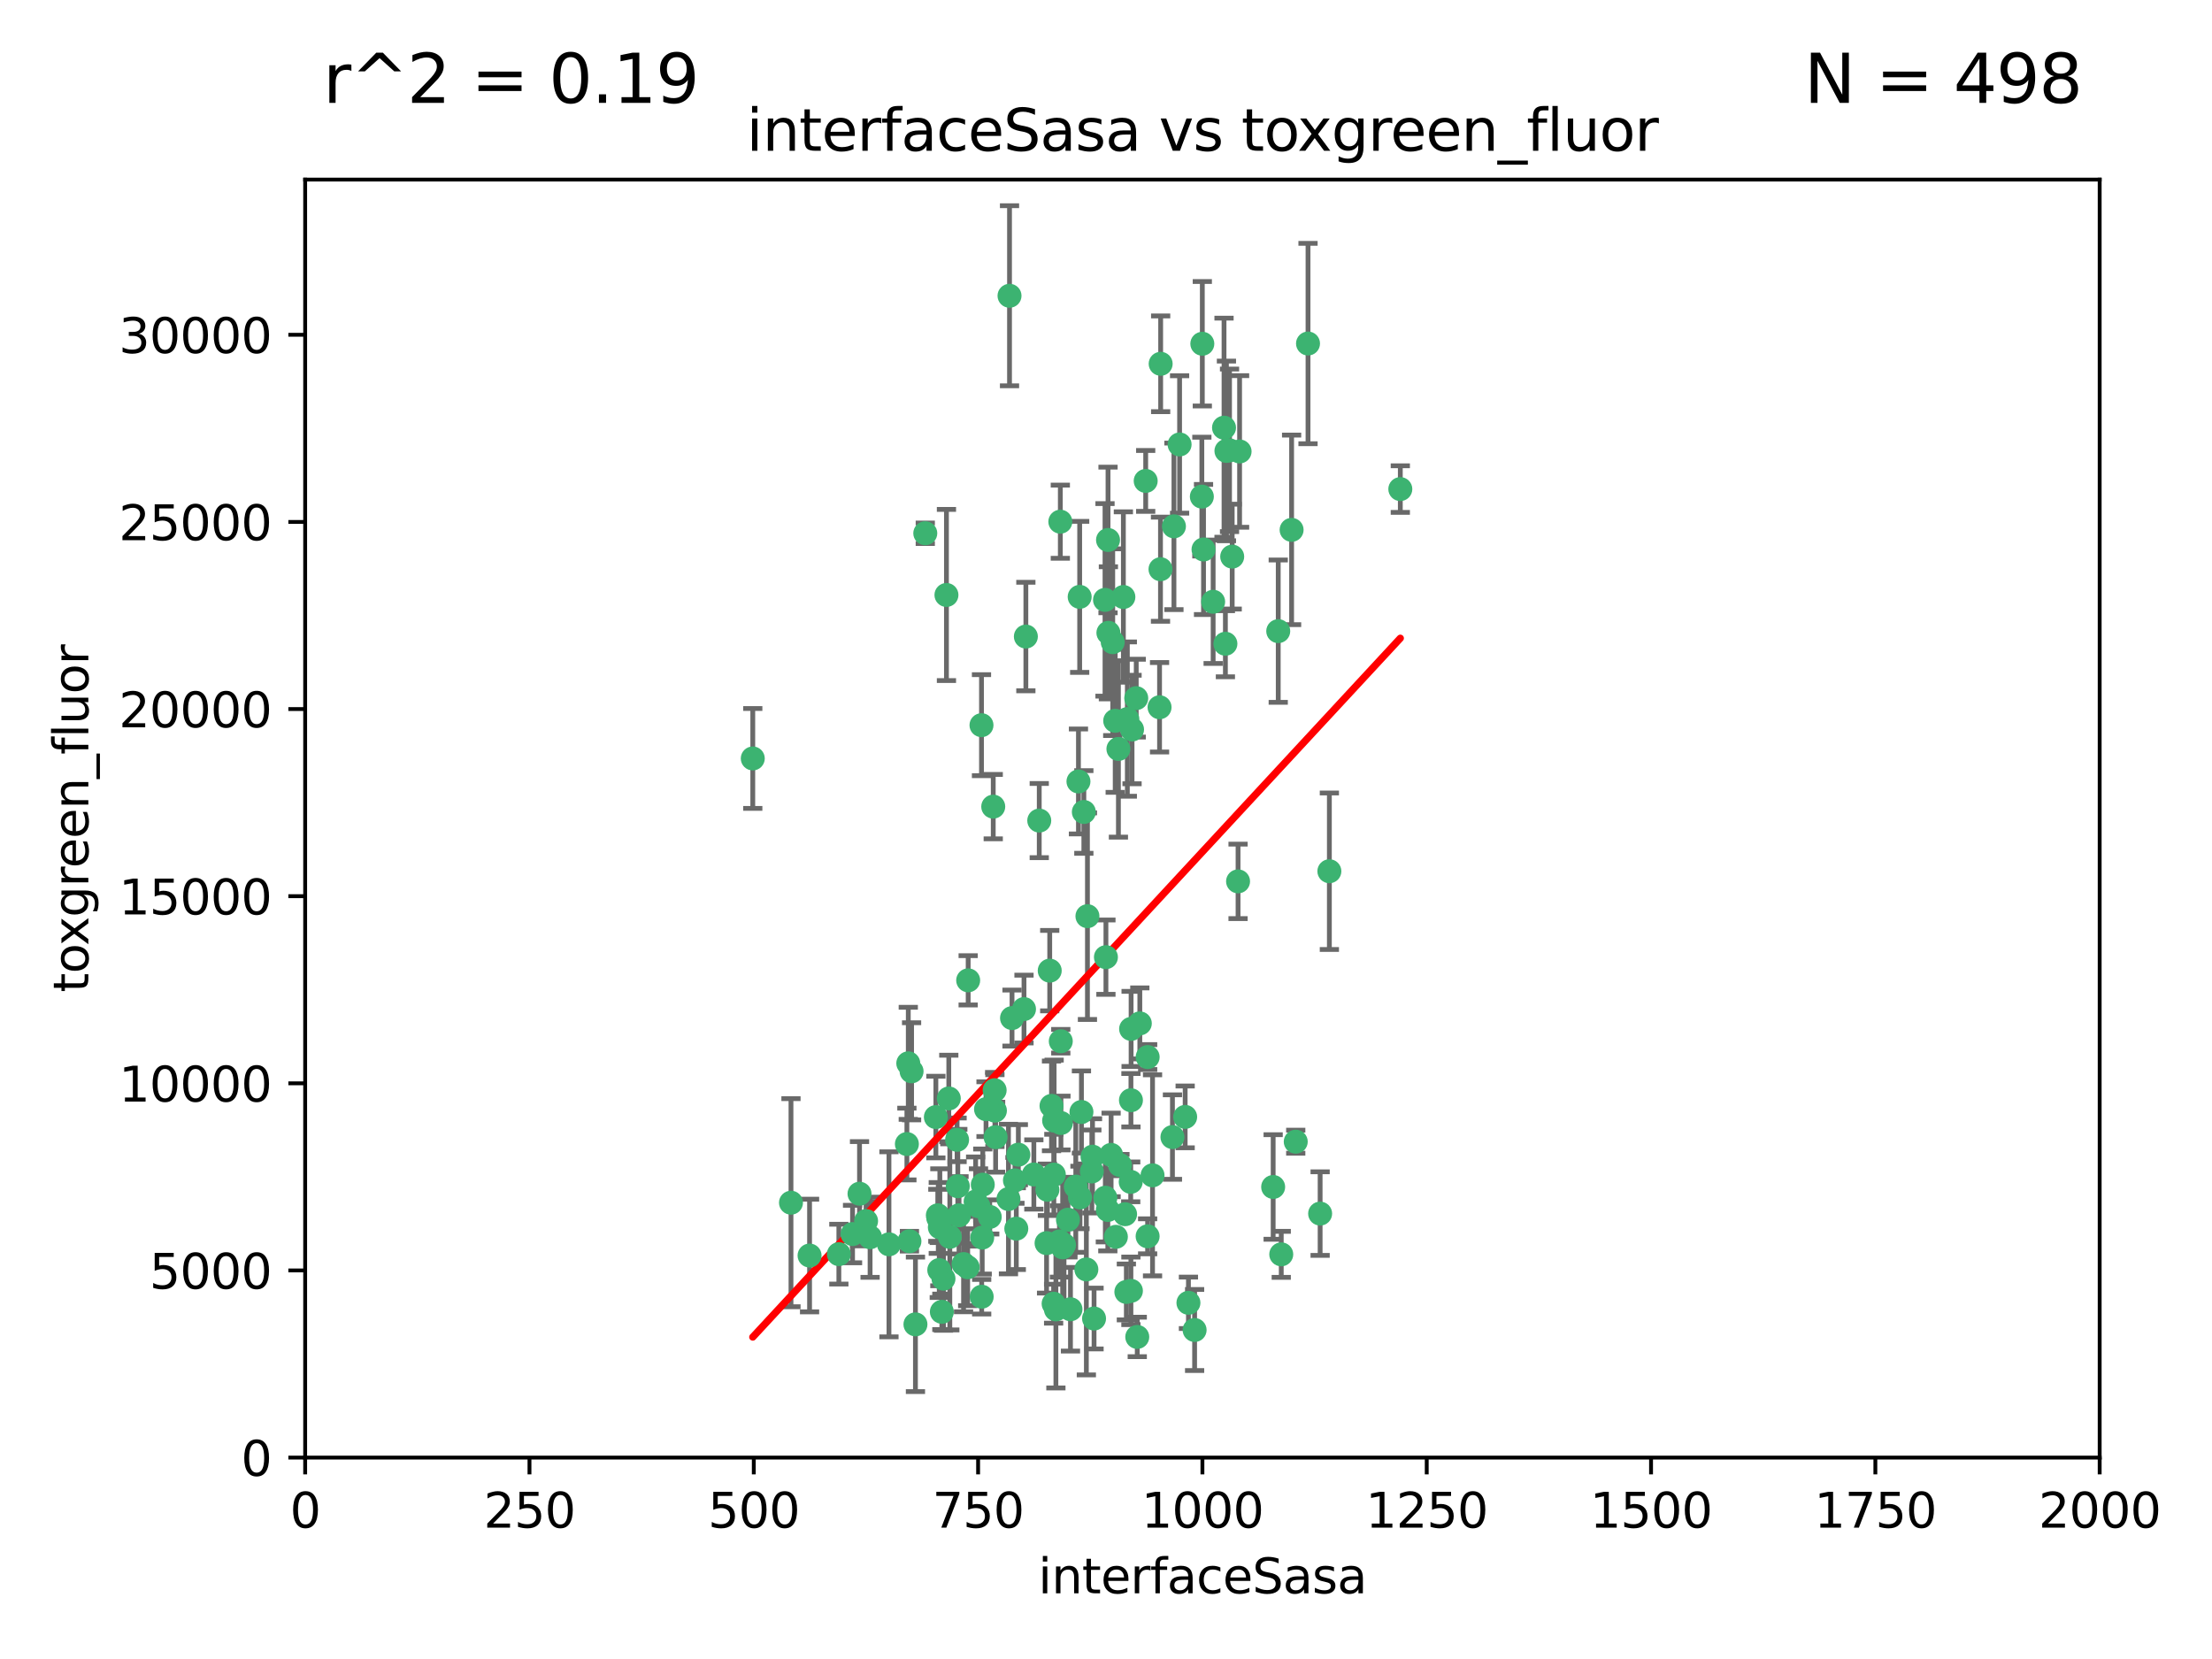 <?xml version="1.0" encoding="utf-8" standalone="no"?>
<!DOCTYPE svg PUBLIC "-//W3C//DTD SVG 1.1//EN"
  "http://www.w3.org/Graphics/SVG/1.1/DTD/svg11.dtd">
<svg xmlns:xlink="http://www.w3.org/1999/xlink" width="460.8pt" height="345.6pt" viewBox="0 0 460.8 345.6" xmlns="http://www.w3.org/2000/svg" version="1.1">
 <defs>
  <style type="text/css">*{stroke-linejoin: round; stroke-linecap: butt}</style>
 </defs>
 <g id="figure_1">
  <g id="patch_1">
   <path d="M 0 345.6 
L 460.8 345.6 
L 460.8 0 
L 0 0 
z
" style="fill: #ffffff"/>
  </g>
  <g id="axes_1">
   <g id="patch_2">
    <path d="M 63.571 303.64 
L 437.4 303.64 
L 437.4 37.411 
L 63.571 37.411 
z
" style="fill: #ffffff"/>
   </g>
   <g id="PathCollection_1">
    <defs>
     <path id="m32f8af995b" d="M 0 1.118 
C 0.297 1.118 0.581 1 0.791 0.791 
C 1 0.581 1.118 0.297 1.118 0 
C 1.118 -0.297 1 -0.581 0.791 -0.791 
C 0.581 -1 0.297 -1.118 0 -1.118 
C -0.297 -1.118 -0.581 -1 -0.791 -0.791 
C -1 -0.581 -1.118 -0.297 -1.118 0 
C -1.118 0.297 -1 0.581 -0.791 0.791 
C -0.581 1 -0.297 1.118 0 1.118 
z
" style="stroke: #3cb371"/>
    </defs>
    <g clip-path="url(#p6515a011d2)">
     <use xlink:href="#m32f8af995b" x="272.484" y="71.562" style="fill: #3cb371; stroke: #3cb371"/>
     <use xlink:href="#m32f8af995b" x="266.28" y="131.48" style="fill: #3cb371; stroke: #3cb371"/>
     <use xlink:href="#m32f8af995b" x="250.716" y="114.467" style="fill: #3cb371; stroke: #3cb371"/>
     <use xlink:href="#m32f8af995b" x="269.065" y="110.38" style="fill: #3cb371; stroke: #3cb371"/>
     <use xlink:href="#m32f8af995b" x="254.987" y="89.097" style="fill: #3cb371; stroke: #3cb371"/>
     <use xlink:href="#m32f8af995b" x="220.886" y="108.676" style="fill: #3cb371; stroke: #3cb371"/>
     <use xlink:href="#m32f8af995b" x="174.75" y="261.259" style="fill: #3cb371; stroke: #3cb371"/>
     <use xlink:href="#m32f8af995b" x="241.787" y="75.786" style="fill: #3cb371; stroke: #3cb371"/>
     <use xlink:href="#m32f8af995b" x="252.721" y="125.356" style="fill: #3cb371; stroke: #3cb371"/>
     <use xlink:href="#m32f8af995b" x="258.229" y="94.046" style="fill: #3cb371; stroke: #3cb371"/>
     <use xlink:href="#m32f8af995b" x="232.987" y="156.019" style="fill: #3cb371; stroke: #3cb371"/>
     <use xlink:href="#m32f8af995b" x="241.557" y="147.335" style="fill: #3cb371; stroke: #3cb371"/>
     <use xlink:href="#m32f8af995b" x="230.194" y="124.965" style="fill: #3cb371; stroke: #3cb371"/>
     <use xlink:href="#m32f8af995b" x="255.489" y="93.933" style="fill: #3cb371; stroke: #3cb371"/>
     <use xlink:href="#m32f8af995b" x="256.689" y="115.953" style="fill: #3cb371; stroke: #3cb371"/>
     <use xlink:href="#m32f8af995b" x="244.553" y="109.646" style="fill: #3cb371; stroke: #3cb371"/>
     <use xlink:href="#m32f8af995b" x="250.368" y="103.453" style="fill: #3cb371; stroke: #3cb371"/>
     <use xlink:href="#m32f8af995b" x="232.318" y="150.153" style="fill: #3cb371; stroke: #3cb371"/>
     <use xlink:href="#m32f8af995b" x="256.134" y="93.812" style="fill: #3cb371; stroke: #3cb371"/>
     <use xlink:href="#m32f8af995b" x="234.02" y="124.367" style="fill: #3cb371; stroke: #3cb371"/>
     <use xlink:href="#m32f8af995b" x="216.495" y="170.94" style="fill: #3cb371; stroke: #3cb371"/>
     <use xlink:href="#m32f8af995b" x="238.669" y="100.184" style="fill: #3cb371; stroke: #3cb371"/>
     <use xlink:href="#m32f8af995b" x="241.753" y="118.577" style="fill: #3cb371; stroke: #3cb371"/>
     <use xlink:href="#m32f8af995b" x="245.731" y="92.588" style="fill: #3cb371; stroke: #3cb371"/>
     <use xlink:href="#m32f8af995b" x="266.908" y="261.303" style="fill: #3cb371; stroke: #3cb371"/>
     <use xlink:href="#m32f8af995b" x="269.927" y="237.833" style="fill: #3cb371; stroke: #3cb371"/>
     <use xlink:href="#m32f8af995b" x="240.095" y="244.844" style="fill: #3cb371; stroke: #3cb371"/>
     <use xlink:href="#m32f8af995b" x="219.594" y="233.44" style="fill: #3cb371; stroke: #3cb371"/>
     <use xlink:href="#m32f8af995b" x="291.711" y="101.886" style="fill: #3cb371; stroke: #3cb371"/>
     <use xlink:href="#m32f8af995b" x="224.916" y="124.337" style="fill: #3cb371; stroke: #3cb371"/>
     <use xlink:href="#m32f8af995b" x="250.465" y="71.61" style="fill: #3cb371; stroke: #3cb371"/>
     <use xlink:href="#m32f8af995b" x="244.243" y="236.871" style="fill: #3cb371; stroke: #3cb371"/>
     <use xlink:href="#m32f8af995b" x="204.462" y="151.067" style="fill: #3cb371; stroke: #3cb371"/>
     <use xlink:href="#m32f8af995b" x="218.677" y="202.203" style="fill: #3cb371; stroke: #3cb371"/>
     <use xlink:href="#m32f8af995b" x="201.688" y="204.22" style="fill: #3cb371; stroke: #3cb371"/>
     <use xlink:href="#m32f8af995b" x="224.979" y="249.45" style="fill: #3cb371; stroke: #3cb371"/>
     <use xlink:href="#m32f8af995b" x="204.731" y="246.787" style="fill: #3cb371; stroke: #3cb371"/>
     <use xlink:href="#m32f8af995b" x="231.802" y="133.776" style="fill: #3cb371; stroke: #3cb371"/>
     <use xlink:href="#m32f8af995b" x="192.753" y="111.087" style="fill: #3cb371; stroke: #3cb371"/>
     <use xlink:href="#m32f8af995b" x="230.822" y="112.487" style="fill: #3cb371; stroke: #3cb371"/>
     <use xlink:href="#m32f8af995b" x="210.301" y="61.614" style="fill: #3cb371; stroke: #3cb371"/>
     <use xlink:href="#m32f8af995b" x="224.662" y="162.792" style="fill: #3cb371; stroke: #3cb371"/>
     <use xlink:href="#m32f8af995b" x="204.503" y="270.13" style="fill: #3cb371; stroke: #3cb371"/>
     <use xlink:href="#m32f8af995b" x="275.007" y="252.814" style="fill: #3cb371; stroke: #3cb371"/>
     <use xlink:href="#m32f8af995b" x="236.699" y="145.439" style="fill: #3cb371; stroke: #3cb371"/>
     <use xlink:href="#m32f8af995b" x="219.534" y="244.691" style="fill: #3cb371; stroke: #3cb371"/>
     <use xlink:href="#m32f8af995b" x="255.273" y="134.104" style="fill: #3cb371; stroke: #3cb371"/>
     <use xlink:href="#m32f8af995b" x="265.222" y="247.267" style="fill: #3cb371; stroke: #3cb371"/>
     <use xlink:href="#m32f8af995b" x="179.053" y="248.674" style="fill: #3cb371; stroke: #3cb371"/>
     <use xlink:href="#m32f8af995b" x="230.901" y="131.829" style="fill: #3cb371; stroke: #3cb371"/>
     <use xlink:href="#m32f8af995b" x="234.375" y="252.941" style="fill: #3cb371; stroke: #3cb371"/>
     <use xlink:href="#m32f8af995b" x="221.654" y="259.35" style="fill: #3cb371; stroke: #3cb371"/>
     <use xlink:href="#m32f8af995b" x="212.14" y="240.543" style="fill: #3cb371; stroke: #3cb371"/>
     <use xlink:href="#m32f8af995b" x="239.071" y="257.545" style="fill: #3cb371; stroke: #3cb371"/>
     <use xlink:href="#m32f8af995b" x="213.706" y="132.603" style="fill: #3cb371; stroke: #3cb371"/>
     <use xlink:href="#m32f8af995b" x="195.666" y="264.57" style="fill: #3cb371; stroke: #3cb371"/>
     <use xlink:href="#m32f8af995b" x="206.91" y="168.036" style="fill: #3cb371; stroke: #3cb371"/>
     <use xlink:href="#m32f8af995b" x="235.596" y="229.198" style="fill: #3cb371; stroke: #3cb371"/>
     <use xlink:href="#m32f8af995b" x="195.372" y="253.17" style="fill: #3cb371; stroke: #3cb371"/>
     <use xlink:href="#m32f8af995b" x="247.573" y="271.4" style="fill: #3cb371; stroke: #3cb371"/>
     <use xlink:href="#m32f8af995b" x="226.534" y="190.856" style="fill: #3cb371; stroke: #3cb371"/>
     <use xlink:href="#m32f8af995b" x="230.779" y="252.059" style="fill: #3cb371; stroke: #3cb371"/>
     <use xlink:href="#m32f8af995b" x="210.08" y="249.781" style="fill: #3cb371; stroke: #3cb371"/>
     <use xlink:href="#m32f8af995b" x="224.106" y="247.195" style="fill: #3cb371; stroke: #3cb371"/>
     <use xlink:href="#m32f8af995b" x="235.59" y="268.906" style="fill: #3cb371; stroke: #3cb371"/>
     <use xlink:href="#m32f8af995b" x="220.703" y="258.613" style="fill: #3cb371; stroke: #3cb371"/>
     <use xlink:href="#m32f8af995b" x="201.587" y="263.993" style="fill: #3cb371; stroke: #3cb371"/>
     <use xlink:href="#m32f8af995b" x="221.37" y="259.847" style="fill: #3cb371; stroke: #3cb371"/>
     <use xlink:href="#m32f8af995b" x="211.714" y="255.952" style="fill: #3cb371; stroke: #3cb371"/>
     <use xlink:href="#m32f8af995b" x="236.912" y="278.508" style="fill: #3cb371; stroke: #3cb371"/>
     <use xlink:href="#m32f8af995b" x="203.841" y="251.277" style="fill: #3cb371; stroke: #3cb371"/>
     <use xlink:href="#m32f8af995b" x="219.488" y="271.584" style="fill: #3cb371; stroke: #3cb371"/>
     <use xlink:href="#m32f8af995b" x="196.206" y="273.278" style="fill: #3cb371; stroke: #3cb371"/>
     <use xlink:href="#m32f8af995b" x="189.211" y="221.508" style="fill: #3cb371; stroke: #3cb371"/>
     <use xlink:href="#m32f8af995b" x="226.308" y="264.442" style="fill: #3cb371; stroke: #3cb371"/>
     <use xlink:href="#m32f8af995b" x="185.187" y="259.214" style="fill: #3cb371; stroke: #3cb371"/>
     <use xlink:href="#m32f8af995b" x="188.922" y="238.323" style="fill: #3cb371; stroke: #3cb371"/>
     <use xlink:href="#m32f8af995b" x="203.241" y="250.302" style="fill: #3cb371; stroke: #3cb371"/>
     <use xlink:href="#m32f8af995b" x="219.05" y="230.378" style="fill: #3cb371; stroke: #3cb371"/>
     <use xlink:href="#m32f8af995b" x="199.379" y="237.447" style="fill: #3cb371; stroke: #3cb371"/>
     <use xlink:href="#m32f8af995b" x="237.446" y="213.194" style="fill: #3cb371; stroke: #3cb371"/>
     <use xlink:href="#m32f8af995b" x="200.727" y="263.33" style="fill: #3cb371; stroke: #3cb371"/>
     <use xlink:href="#m32f8af995b" x="215.37" y="244.666" style="fill: #3cb371; stroke: #3cb371"/>
     <use xlink:href="#m32f8af995b" x="196.546" y="266.371" style="fill: #3cb371; stroke: #3cb371"/>
     <use xlink:href="#m32f8af995b" x="207.258" y="231.362" style="fill: #3cb371; stroke: #3cb371"/>
     <use xlink:href="#m32f8af995b" x="195.462" y="253.724" style="fill: #3cb371; stroke: #3cb371"/>
     <use xlink:href="#m32f8af995b" x="206.181" y="253.509" style="fill: #3cb371; stroke: #3cb371"/>
     <use xlink:href="#m32f8af995b" x="239.078" y="220.207" style="fill: #3cb371; stroke: #3cb371"/>
     <use xlink:href="#m32f8af995b" x="248.859" y="277.063" style="fill: #3cb371; stroke: #3cb371"/>
     <use xlink:href="#m32f8af995b" x="227.45" y="244.037" style="fill: #3cb371; stroke: #3cb371"/>
     <use xlink:href="#m32f8af995b" x="220.981" y="216.908" style="fill: #3cb371; stroke: #3cb371"/>
     <use xlink:href="#m32f8af995b" x="233.306" y="242.699" style="fill: #3cb371; stroke: #3cb371"/>
     <use xlink:href="#m32f8af995b" x="195.787" y="255.666" style="fill: #3cb371; stroke: #3cb371"/>
     <use xlink:href="#m32f8af995b" x="213.318" y="210.208" style="fill: #3cb371; stroke: #3cb371"/>
     <use xlink:href="#m32f8af995b" x="232.458" y="257.653" style="fill: #3cb371; stroke: #3cb371"/>
     <use xlink:href="#m32f8af995b" x="222.475" y="254.087" style="fill: #3cb371; stroke: #3cb371"/>
     <use xlink:href="#m32f8af995b" x="235.826" y="151.97" style="fill: #3cb371; stroke: #3cb371"/>
     <use xlink:href="#m32f8af995b" x="230.385" y="199.394" style="fill: #3cb371; stroke: #3cb371"/>
     <use xlink:href="#m32f8af995b" x="276.932" y="181.494" style="fill: #3cb371; stroke: #3cb371"/>
     <use xlink:href="#m32f8af995b" x="189.452" y="258.565" style="fill: #3cb371; stroke: #3cb371"/>
     <use xlink:href="#m32f8af995b" x="246.891" y="232.67" style="fill: #3cb371; stroke: #3cb371"/>
     <use xlink:href="#m32f8af995b" x="204.611" y="257.812" style="fill: #3cb371; stroke: #3cb371"/>
     <use xlink:href="#m32f8af995b" x="257.91" y="183.606" style="fill: #3cb371; stroke: #3cb371"/>
     <use xlink:href="#m32f8af995b" x="194.959" y="232.704" style="fill: #3cb371; stroke: #3cb371"/>
     <use xlink:href="#m32f8af995b" x="218.192" y="247.85" style="fill: #3cb371; stroke: #3cb371"/>
     <use xlink:href="#m32f8af995b" x="219.963" y="272.768" style="fill: #3cb371; stroke: #3cb371"/>
     <use xlink:href="#m32f8af995b" x="177.602" y="257.076" style="fill: #3cb371; stroke: #3cb371"/>
     <use xlink:href="#m32f8af995b" x="189.899" y="223.176" style="fill: #3cb371; stroke: #3cb371"/>
     <use xlink:href="#m32f8af995b" x="227.589" y="240.958" style="fill: #3cb371; stroke: #3cb371"/>
     <use xlink:href="#m32f8af995b" x="210.824" y="212.083" style="fill: #3cb371; stroke: #3cb371"/>
     <use xlink:href="#m32f8af995b" x="227.91" y="274.674" style="fill: #3cb371; stroke: #3cb371"/>
     <use xlink:href="#m32f8af995b" x="180.421" y="254.362" style="fill: #3cb371; stroke: #3cb371"/>
     <use xlink:href="#m32f8af995b" x="197.864" y="257.661" style="fill: #3cb371; stroke: #3cb371"/>
     <use xlink:href="#m32f8af995b" x="199.781" y="253.169" style="fill: #3cb371; stroke: #3cb371"/>
     <use xlink:href="#m32f8af995b" x="231.463" y="240.585" style="fill: #3cb371; stroke: #3cb371"/>
     <use xlink:href="#m32f8af995b" x="205.407" y="231.059" style="fill: #3cb371; stroke: #3cb371"/>
     <use xlink:href="#m32f8af995b" x="190.705" y="275.887" style="fill: #3cb371; stroke: #3cb371"/>
     <use xlink:href="#m32f8af995b" x="235.63" y="214.339" style="fill: #3cb371; stroke: #3cb371"/>
     <use xlink:href="#m32f8af995b" x="234.846" y="149.795" style="fill: #3cb371; stroke: #3cb371"/>
     <use xlink:href="#m32f8af995b" x="234.641" y="269.137" style="fill: #3cb371; stroke: #3cb371"/>
     <use xlink:href="#m32f8af995b" x="168.647" y="261.551" style="fill: #3cb371; stroke: #3cb371"/>
     <use xlink:href="#m32f8af995b" x="223" y="272.741" style="fill: #3cb371; stroke: #3cb371"/>
     <use xlink:href="#m32f8af995b" x="197.163" y="123.943" style="fill: #3cb371; stroke: #3cb371"/>
     <use xlink:href="#m32f8af995b" x="181.256" y="257.738" style="fill: #3cb371; stroke: #3cb371"/>
     <use xlink:href="#m32f8af995b" x="225.284" y="231.646" style="fill: #3cb371; stroke: #3cb371"/>
     <use xlink:href="#m32f8af995b" x="218.019" y="258.966" style="fill: #3cb371; stroke: #3cb371"/>
     <use xlink:href="#m32f8af995b" x="225.785" y="169.147" style="fill: #3cb371; stroke: #3cb371"/>
     <use xlink:href="#m32f8af995b" x="221.011" y="233.943" style="fill: #3cb371; stroke: #3cb371"/>
     <use xlink:href="#m32f8af995b" x="211.432" y="245.892" style="fill: #3cb371; stroke: #3cb371"/>
     <use xlink:href="#m32f8af995b" x="199.529" y="247.114" style="fill: #3cb371; stroke: #3cb371"/>
     <use xlink:href="#m32f8af995b" x="235.549" y="246.204" style="fill: #3cb371; stroke: #3cb371"/>
     <use xlink:href="#m32f8af995b" x="197.651" y="228.828" style="fill: #3cb371; stroke: #3cb371"/>
     <use xlink:href="#m32f8af995b" x="207.406" y="236.892" style="fill: #3cb371; stroke: #3cb371"/>
     <use xlink:href="#m32f8af995b" x="207.202" y="227.107" style="fill: #3cb371; stroke: #3cb371"/>
     <use xlink:href="#m32f8af995b" x="156.817" y="157.999" style="fill: #3cb371; stroke: #3cb371"/>
     <use xlink:href="#m32f8af995b" x="164.776" y="250.544" style="fill: #3cb371; stroke: #3cb371"/>
     <use xlink:href="#m32f8af995b" x="230.263" y="249.505" style="fill: #3cb371; stroke: #3cb371"/>
    </g>
   </g>
   <g id="matplotlib.axis_1">
    <g id="xtick_1">
     <g id="line2d_1">
      <defs>
       <path id="ma588b55888" d="M 0 0 
L 0 3.5 
" style="stroke: #000000; stroke-width: 0.8"/>
      </defs>
      <g>
       <use xlink:href="#ma588b55888" x="63.571" y="303.64" style="stroke: #000000; stroke-width: 0.8"/>
      </g>
     </g>
     <g id="text_1">
      <!-- 0 -->
      <g transform="translate(60.39 318.238)scale(0.1 -0.1)">
       <defs>
        <path id="DejaVuSans-30" d="M 2034 4250 
Q 1547 4250 1301 3770 
Q 1056 3291 1056 2328 
Q 1056 1369 1301 889 
Q 1547 409 2034 409 
Q 2525 409 2770 889 
Q 3016 1369 3016 2328 
Q 3016 3291 2770 3770 
Q 2525 4250 2034 4250 
z
M 2034 4750 
Q 2819 4750 3233 4129 
Q 3647 3509 3647 2328 
Q 3647 1150 3233 529 
Q 2819 -91 2034 -91 
Q 1250 -91 836 529 
Q 422 1150 422 2328 
Q 422 3509 836 4129 
Q 1250 4750 2034 4750 
z
" transform="scale(0.016)"/>
       </defs>
       <use xlink:href="#DejaVuSans-30"/>
      </g>
     </g>
    </g>
    <g id="xtick_2">
     <g id="line2d_2">
      <g>
       <use xlink:href="#ma588b55888" x="110.3" y="303.64" style="stroke: #000000; stroke-width: 0.8"/>
      </g>
     </g>
     <g id="text_2">
      <!-- 250 -->
      <g transform="translate(100.756 318.238)scale(0.1 -0.1)">
       <defs>
        <path id="DejaVuSans-32" d="M 1228 531 
L 3431 531 
L 3431 0 
L 469 0 
L 469 531 
Q 828 903 1448 1529 
Q 2069 2156 2228 2338 
Q 2531 2678 2651 2914 
Q 2772 3150 2772 3378 
Q 2772 3750 2511 3984 
Q 2250 4219 1831 4219 
Q 1534 4219 1204 4116 
Q 875 4013 500 3803 
L 500 4441 
Q 881 4594 1212 4672 
Q 1544 4750 1819 4750 
Q 2544 4750 2975 4387 
Q 3406 4025 3406 3419 
Q 3406 3131 3298 2873 
Q 3191 2616 2906 2266 
Q 2828 2175 2409 1742 
Q 1991 1309 1228 531 
z
" transform="scale(0.016)"/>
        <path id="DejaVuSans-35" d="M 691 4666 
L 3169 4666 
L 3169 4134 
L 1269 4134 
L 1269 2991 
Q 1406 3038 1543 3061 
Q 1681 3084 1819 3084 
Q 2600 3084 3056 2656 
Q 3513 2228 3513 1497 
Q 3513 744 3044 326 
Q 2575 -91 1722 -91 
Q 1428 -91 1123 -41 
Q 819 9 494 109 
L 494 744 
Q 775 591 1075 516 
Q 1375 441 1709 441 
Q 2250 441 2565 725 
Q 2881 1009 2881 1497 
Q 2881 1984 2565 2268 
Q 2250 2553 1709 2553 
Q 1456 2553 1204 2497 
Q 953 2441 691 2322 
L 691 4666 
z
" transform="scale(0.016)"/>
       </defs>
       <use xlink:href="#DejaVuSans-32"/>
       <use xlink:href="#DejaVuSans-35" x="63.623"/>
       <use xlink:href="#DejaVuSans-30" x="127.246"/>
      </g>
     </g>
    </g>
    <g id="xtick_3">
     <g id="line2d_3">
      <g>
       <use xlink:href="#ma588b55888" x="157.028" y="303.64" style="stroke: #000000; stroke-width: 0.8"/>
      </g>
     </g>
     <g id="text_3">
      <!-- 500 -->
      <g transform="translate(147.485 318.238)scale(0.1 -0.1)">
       <use xlink:href="#DejaVuSans-35"/>
       <use xlink:href="#DejaVuSans-30" x="63.623"/>
       <use xlink:href="#DejaVuSans-30" x="127.246"/>
      </g>
     </g>
    </g>
    <g id="xtick_4">
     <g id="line2d_4">
      <g>
       <use xlink:href="#ma588b55888" x="203.757" y="303.64" style="stroke: #000000; stroke-width: 0.8"/>
      </g>
     </g>
     <g id="text_4">
      <!-- 750 -->
      <g transform="translate(194.213 318.238)scale(0.1 -0.1)">
       <defs>
        <path id="DejaVuSans-37" d="M 525 4666 
L 3525 4666 
L 3525 4397 
L 1831 0 
L 1172 0 
L 2766 4134 
L 525 4134 
L 525 4666 
z
" transform="scale(0.016)"/>
       </defs>
       <use xlink:href="#DejaVuSans-37"/>
       <use xlink:href="#DejaVuSans-35" x="63.623"/>
       <use xlink:href="#DejaVuSans-30" x="127.246"/>
      </g>
     </g>
    </g>
    <g id="xtick_5">
     <g id="line2d_5">
      <g>
       <use xlink:href="#ma588b55888" x="250.486" y="303.64" style="stroke: #000000; stroke-width: 0.8"/>
      </g>
     </g>
     <g id="text_5">
      <!-- 1000 -->
      <g transform="translate(237.761 318.238)scale(0.1 -0.1)">
       <defs>
        <path id="DejaVuSans-31" d="M 794 531 
L 1825 531 
L 1825 4091 
L 703 3866 
L 703 4441 
L 1819 4666 
L 2450 4666 
L 2450 531 
L 3481 531 
L 3481 0 
L 794 0 
L 794 531 
z
" transform="scale(0.016)"/>
       </defs>
       <use xlink:href="#DejaVuSans-31"/>
       <use xlink:href="#DejaVuSans-30" x="63.623"/>
       <use xlink:href="#DejaVuSans-30" x="127.246"/>
       <use xlink:href="#DejaVuSans-30" x="190.869"/>
      </g>
     </g>
    </g>
    <g id="xtick_6">
     <g id="line2d_6">
      <g>
       <use xlink:href="#ma588b55888" x="297.214" y="303.64" style="stroke: #000000; stroke-width: 0.8"/>
      </g>
     </g>
     <g id="text_6">
      <!-- 1250 -->
      <g transform="translate(284.489 318.238)scale(0.1 -0.1)">
       <use xlink:href="#DejaVuSans-31"/>
       <use xlink:href="#DejaVuSans-32" x="63.623"/>
       <use xlink:href="#DejaVuSans-35" x="127.246"/>
       <use xlink:href="#DejaVuSans-30" x="190.869"/>
      </g>
     </g>
    </g>
    <g id="xtick_7">
     <g id="line2d_7">
      <g>
       <use xlink:href="#ma588b55888" x="343.943" y="303.64" style="stroke: #000000; stroke-width: 0.8"/>
      </g>
     </g>
     <g id="text_7">
      <!-- 1500 -->
      <g transform="translate(331.218 318.238)scale(0.1 -0.1)">
       <use xlink:href="#DejaVuSans-31"/>
       <use xlink:href="#DejaVuSans-35" x="63.623"/>
       <use xlink:href="#DejaVuSans-30" x="127.246"/>
       <use xlink:href="#DejaVuSans-30" x="190.869"/>
      </g>
     </g>
    </g>
    <g id="xtick_8">
     <g id="line2d_8">
      <g>
       <use xlink:href="#ma588b55888" x="390.671" y="303.64" style="stroke: #000000; stroke-width: 0.8"/>
      </g>
     </g>
     <g id="text_8">
      <!-- 1750 -->
      <g transform="translate(377.946 318.238)scale(0.1 -0.1)">
       <use xlink:href="#DejaVuSans-31"/>
       <use xlink:href="#DejaVuSans-37" x="63.623"/>
       <use xlink:href="#DejaVuSans-35" x="127.246"/>
       <use xlink:href="#DejaVuSans-30" x="190.869"/>
      </g>
     </g>
    </g>
    <g id="xtick_9">
     <g id="line2d_9">
      <g>
       <use xlink:href="#ma588b55888" x="437.4" y="303.64" style="stroke: #000000; stroke-width: 0.8"/>
      </g>
     </g>
     <g id="text_9">
      <!-- 2000 -->
      <g transform="translate(424.675 318.238)scale(0.1 -0.1)">
       <use xlink:href="#DejaVuSans-32"/>
       <use xlink:href="#DejaVuSans-30" x="63.623"/>
       <use xlink:href="#DejaVuSans-30" x="127.246"/>
       <use xlink:href="#DejaVuSans-30" x="190.869"/>
      </g>
     </g>
    </g>
    <g id="text_10">
     <!-- interfaceSasa -->
     <g transform="translate(216.279 331.917)scale(0.1 -0.1)">
      <defs>
       <path id="DejaVuSans-69" d="M 603 3500 
L 1178 3500 
L 1178 0 
L 603 0 
L 603 3500 
z
M 603 4863 
L 1178 4863 
L 1178 4134 
L 603 4134 
L 603 4863 
z
" transform="scale(0.016)"/>
       <path id="DejaVuSans-6e" d="M 3513 2113 
L 3513 0 
L 2938 0 
L 2938 2094 
Q 2938 2591 2744 2837 
Q 2550 3084 2163 3084 
Q 1697 3084 1428 2787 
Q 1159 2491 1159 1978 
L 1159 0 
L 581 0 
L 581 3500 
L 1159 3500 
L 1159 2956 
Q 1366 3272 1645 3428 
Q 1925 3584 2291 3584 
Q 2894 3584 3203 3211 
Q 3513 2838 3513 2113 
z
" transform="scale(0.016)"/>
       <path id="DejaVuSans-74" d="M 1172 4494 
L 1172 3500 
L 2356 3500 
L 2356 3053 
L 1172 3053 
L 1172 1153 
Q 1172 725 1289 603 
Q 1406 481 1766 481 
L 2356 481 
L 2356 0 
L 1766 0 
Q 1100 0 847 248 
Q 594 497 594 1153 
L 594 3053 
L 172 3053 
L 172 3500 
L 594 3500 
L 594 4494 
L 1172 4494 
z
" transform="scale(0.016)"/>
       <path id="DejaVuSans-65" d="M 3597 1894 
L 3597 1613 
L 953 1613 
Q 991 1019 1311 708 
Q 1631 397 2203 397 
Q 2534 397 2845 478 
Q 3156 559 3463 722 
L 3463 178 
Q 3153 47 2828 -22 
Q 2503 -91 2169 -91 
Q 1331 -91 842 396 
Q 353 884 353 1716 
Q 353 2575 817 3079 
Q 1281 3584 2069 3584 
Q 2775 3584 3186 3129 
Q 3597 2675 3597 1894 
z
M 3022 2063 
Q 3016 2534 2758 2815 
Q 2500 3097 2075 3097 
Q 1594 3097 1305 2825 
Q 1016 2553 972 2059 
L 3022 2063 
z
" transform="scale(0.016)"/>
       <path id="DejaVuSans-72" d="M 2631 2963 
Q 2534 3019 2420 3045 
Q 2306 3072 2169 3072 
Q 1681 3072 1420 2755 
Q 1159 2438 1159 1844 
L 1159 0 
L 581 0 
L 581 3500 
L 1159 3500 
L 1159 2956 
Q 1341 3275 1631 3429 
Q 1922 3584 2338 3584 
Q 2397 3584 2469 3576 
Q 2541 3569 2628 3553 
L 2631 2963 
z
" transform="scale(0.016)"/>
       <path id="DejaVuSans-66" d="M 2375 4863 
L 2375 4384 
L 1825 4384 
Q 1516 4384 1395 4259 
Q 1275 4134 1275 3809 
L 1275 3500 
L 2222 3500 
L 2222 3053 
L 1275 3053 
L 1275 0 
L 697 0 
L 697 3053 
L 147 3053 
L 147 3500 
L 697 3500 
L 697 3744 
Q 697 4328 969 4595 
Q 1241 4863 1831 4863 
L 2375 4863 
z
" transform="scale(0.016)"/>
       <path id="DejaVuSans-61" d="M 2194 1759 
Q 1497 1759 1228 1600 
Q 959 1441 959 1056 
Q 959 750 1161 570 
Q 1363 391 1709 391 
Q 2188 391 2477 730 
Q 2766 1069 2766 1631 
L 2766 1759 
L 2194 1759 
z
M 3341 1997 
L 3341 0 
L 2766 0 
L 2766 531 
Q 2569 213 2275 61 
Q 1981 -91 1556 -91 
Q 1019 -91 701 211 
Q 384 513 384 1019 
Q 384 1609 779 1909 
Q 1175 2209 1959 2209 
L 2766 2209 
L 2766 2266 
Q 2766 2663 2505 2880 
Q 2244 3097 1772 3097 
Q 1472 3097 1187 3025 
Q 903 2953 641 2809 
L 641 3341 
Q 956 3463 1253 3523 
Q 1550 3584 1831 3584 
Q 2591 3584 2966 3190 
Q 3341 2797 3341 1997 
z
" transform="scale(0.016)"/>
       <path id="DejaVuSans-63" d="M 3122 3366 
L 3122 2828 
Q 2878 2963 2633 3030 
Q 2388 3097 2138 3097 
Q 1578 3097 1268 2742 
Q 959 2388 959 1747 
Q 959 1106 1268 751 
Q 1578 397 2138 397 
Q 2388 397 2633 464 
Q 2878 531 3122 666 
L 3122 134 
Q 2881 22 2623 -34 
Q 2366 -91 2075 -91 
Q 1284 -91 818 406 
Q 353 903 353 1747 
Q 353 2603 823 3093 
Q 1294 3584 2113 3584 
Q 2378 3584 2631 3529 
Q 2884 3475 3122 3366 
z
" transform="scale(0.016)"/>
       <path id="DejaVuSans-53" d="M 3425 4513 
L 3425 3897 
Q 3066 4069 2747 4153 
Q 2428 4238 2131 4238 
Q 1616 4238 1336 4038 
Q 1056 3838 1056 3469 
Q 1056 3159 1242 3001 
Q 1428 2844 1947 2747 
L 2328 2669 
Q 3034 2534 3370 2195 
Q 3706 1856 3706 1288 
Q 3706 609 3251 259 
Q 2797 -91 1919 -91 
Q 1588 -91 1214 -16 
Q 841 59 441 206 
L 441 856 
Q 825 641 1194 531 
Q 1563 422 1919 422 
Q 2459 422 2753 634 
Q 3047 847 3047 1241 
Q 3047 1584 2836 1778 
Q 2625 1972 2144 2069 
L 1759 2144 
Q 1053 2284 737 2584 
Q 422 2884 422 3419 
Q 422 4038 858 4394 
Q 1294 4750 2059 4750 
Q 2388 4750 2728 4690 
Q 3069 4631 3425 4513 
z
" transform="scale(0.016)"/>
       <path id="DejaVuSans-73" d="M 2834 3397 
L 2834 2853 
Q 2591 2978 2328 3040 
Q 2066 3103 1784 3103 
Q 1356 3103 1142 2972 
Q 928 2841 928 2578 
Q 928 2378 1081 2264 
Q 1234 2150 1697 2047 
L 1894 2003 
Q 2506 1872 2764 1633 
Q 3022 1394 3022 966 
Q 3022 478 2636 193 
Q 2250 -91 1575 -91 
Q 1294 -91 989 -36 
Q 684 19 347 128 
L 347 722 
Q 666 556 975 473 
Q 1284 391 1588 391 
Q 1994 391 2212 530 
Q 2431 669 2431 922 
Q 2431 1156 2273 1281 
Q 2116 1406 1581 1522 
L 1381 1569 
Q 847 1681 609 1914 
Q 372 2147 372 2553 
Q 372 3047 722 3315 
Q 1072 3584 1716 3584 
Q 2034 3584 2315 3537 
Q 2597 3491 2834 3397 
z
" transform="scale(0.016)"/>
      </defs>
      <use xlink:href="#DejaVuSans-69"/>
      <use xlink:href="#DejaVuSans-6e" x="27.783"/>
      <use xlink:href="#DejaVuSans-74" x="91.162"/>
      <use xlink:href="#DejaVuSans-65" x="130.371"/>
      <use xlink:href="#DejaVuSans-72" x="191.895"/>
      <use xlink:href="#DejaVuSans-66" x="233.008"/>
      <use xlink:href="#DejaVuSans-61" x="268.213"/>
      <use xlink:href="#DejaVuSans-63" x="329.492"/>
      <use xlink:href="#DejaVuSans-65" x="384.473"/>
      <use xlink:href="#DejaVuSans-53" x="445.996"/>
      <use xlink:href="#DejaVuSans-61" x="509.473"/>
      <use xlink:href="#DejaVuSans-73" x="570.752"/>
      <use xlink:href="#DejaVuSans-61" x="622.852"/>
     </g>
    </g>
   </g>
   <g id="matplotlib.axis_2">
    <g id="ytick_1">
     <g id="line2d_10">
      <defs>
       <path id="m01c9afe9e5" d="M 0 0 
L -3.5 0 
" style="stroke: #000000; stroke-width: 0.8"/>
      </defs>
      <g>
       <use xlink:href="#m01c9afe9e5" x="63.571" y="303.64" style="stroke: #000000; stroke-width: 0.8"/>
      </g>
     </g>
     <g id="text_11">
      <!-- 0 -->
      <g transform="translate(50.209 307.439)scale(0.1 -0.1)">
       <use xlink:href="#DejaVuSans-30"/>
      </g>
     </g>
    </g>
    <g id="ytick_2">
     <g id="line2d_11">
      <g>
       <use xlink:href="#m01c9afe9e5" x="63.571" y="264.657" style="stroke: #000000; stroke-width: 0.8"/>
      </g>
     </g>
     <g id="text_12">
      <!-- 5000 -->
      <g transform="translate(31.121 268.457)scale(0.1 -0.1)">
       <use xlink:href="#DejaVuSans-35"/>
       <use xlink:href="#DejaVuSans-30" x="63.623"/>
       <use xlink:href="#DejaVuSans-30" x="127.246"/>
       <use xlink:href="#DejaVuSans-30" x="190.869"/>
      </g>
     </g>
    </g>
    <g id="ytick_3">
     <g id="line2d_12">
      <g>
       <use xlink:href="#m01c9afe9e5" x="63.571" y="225.675" style="stroke: #000000; stroke-width: 0.8"/>
      </g>
     </g>
     <g id="text_13">
      <!-- 10000 -->
      <g transform="translate(24.759 229.474)scale(0.1 -0.1)">
       <use xlink:href="#DejaVuSans-31"/>
       <use xlink:href="#DejaVuSans-30" x="63.623"/>
       <use xlink:href="#DejaVuSans-30" x="127.246"/>
       <use xlink:href="#DejaVuSans-30" x="190.869"/>
       <use xlink:href="#DejaVuSans-30" x="254.492"/>
      </g>
     </g>
    </g>
    <g id="ytick_4">
     <g id="line2d_13">
      <g>
       <use xlink:href="#m01c9afe9e5" x="63.571" y="186.692" style="stroke: #000000; stroke-width: 0.8"/>
      </g>
     </g>
     <g id="text_14">
      <!-- 15000 -->
      <g transform="translate(24.759 190.492)scale(0.1 -0.1)">
       <use xlink:href="#DejaVuSans-31"/>
       <use xlink:href="#DejaVuSans-35" x="63.623"/>
       <use xlink:href="#DejaVuSans-30" x="127.246"/>
       <use xlink:href="#DejaVuSans-30" x="190.869"/>
       <use xlink:href="#DejaVuSans-30" x="254.492"/>
      </g>
     </g>
    </g>
    <g id="ytick_5">
     <g id="line2d_14">
      <g>
       <use xlink:href="#m01c9afe9e5" x="63.571" y="147.71" style="stroke: #000000; stroke-width: 0.8"/>
      </g>
     </g>
     <g id="text_15">
      <!-- 20000 -->
      <g transform="translate(24.759 151.509)scale(0.1 -0.1)">
       <use xlink:href="#DejaVuSans-32"/>
       <use xlink:href="#DejaVuSans-30" x="63.623"/>
       <use xlink:href="#DejaVuSans-30" x="127.246"/>
       <use xlink:href="#DejaVuSans-30" x="190.869"/>
       <use xlink:href="#DejaVuSans-30" x="254.492"/>
      </g>
     </g>
    </g>
    <g id="ytick_6">
     <g id="line2d_15">
      <g>
       <use xlink:href="#m01c9afe9e5" x="63.571" y="108.727" style="stroke: #000000; stroke-width: 0.8"/>
      </g>
     </g>
     <g id="text_16">
      <!-- 25000 -->
      <g transform="translate(24.759 112.527)scale(0.1 -0.1)">
       <use xlink:href="#DejaVuSans-32"/>
       <use xlink:href="#DejaVuSans-35" x="63.623"/>
       <use xlink:href="#DejaVuSans-30" x="127.246"/>
       <use xlink:href="#DejaVuSans-30" x="190.869"/>
       <use xlink:href="#DejaVuSans-30" x="254.492"/>
      </g>
     </g>
    </g>
    <g id="ytick_7">
     <g id="line2d_16">
      <g>
       <use xlink:href="#m01c9afe9e5" x="63.571" y="69.745" style="stroke: #000000; stroke-width: 0.8"/>
      </g>
     </g>
     <g id="text_17">
      <!-- 30000 -->
      <g transform="translate(24.759 73.544)scale(0.1 -0.1)">
       <defs>
        <path id="DejaVuSans-33" d="M 2597 2516 
Q 3050 2419 3304 2112 
Q 3559 1806 3559 1356 
Q 3559 666 3084 287 
Q 2609 -91 1734 -91 
Q 1441 -91 1130 -33 
Q 819 25 488 141 
L 488 750 
Q 750 597 1062 519 
Q 1375 441 1716 441 
Q 2309 441 2620 675 
Q 2931 909 2931 1356 
Q 2931 1769 2642 2001 
Q 2353 2234 1838 2234 
L 1294 2234 
L 1294 2753 
L 1863 2753 
Q 2328 2753 2575 2939 
Q 2822 3125 2822 3475 
Q 2822 3834 2567 4026 
Q 2313 4219 1838 4219 
Q 1578 4219 1281 4162 
Q 984 4106 628 3988 
L 628 4550 
Q 988 4650 1302 4700 
Q 1616 4750 1894 4750 
Q 2613 4750 3031 4423 
Q 3450 4097 3450 3541 
Q 3450 3153 3228 2886 
Q 3006 2619 2597 2516 
z
" transform="scale(0.016)"/>
       </defs>
       <use xlink:href="#DejaVuSans-33"/>
       <use xlink:href="#DejaVuSans-30" x="63.623"/>
       <use xlink:href="#DejaVuSans-30" x="127.246"/>
       <use xlink:href="#DejaVuSans-30" x="190.869"/>
       <use xlink:href="#DejaVuSans-30" x="254.492"/>
      </g>
     </g>
    </g>
    <g id="text_18">
     <!-- toxgreen_fluor -->
     <g transform="translate(18.401 206.72)rotate(-90)scale(0.1 -0.1)">
      <defs>
       <path id="DejaVuSans-6f" d="M 1959 3097 
Q 1497 3097 1228 2736 
Q 959 2375 959 1747 
Q 959 1119 1226 758 
Q 1494 397 1959 397 
Q 2419 397 2687 759 
Q 2956 1122 2956 1747 
Q 2956 2369 2687 2733 
Q 2419 3097 1959 3097 
z
M 1959 3584 
Q 2709 3584 3137 3096 
Q 3566 2609 3566 1747 
Q 3566 888 3137 398 
Q 2709 -91 1959 -91 
Q 1206 -91 779 398 
Q 353 888 353 1747 
Q 353 2609 779 3096 
Q 1206 3584 1959 3584 
z
" transform="scale(0.016)"/>
       <path id="DejaVuSans-78" d="M 3513 3500 
L 2247 1797 
L 3578 0 
L 2900 0 
L 1881 1375 
L 863 0 
L 184 0 
L 1544 1831 
L 300 3500 
L 978 3500 
L 1906 2253 
L 2834 3500 
L 3513 3500 
z
" transform="scale(0.016)"/>
       <path id="DejaVuSans-67" d="M 2906 1791 
Q 2906 2416 2648 2759 
Q 2391 3103 1925 3103 
Q 1463 3103 1205 2759 
Q 947 2416 947 1791 
Q 947 1169 1205 825 
Q 1463 481 1925 481 
Q 2391 481 2648 825 
Q 2906 1169 2906 1791 
z
M 3481 434 
Q 3481 -459 3084 -895 
Q 2688 -1331 1869 -1331 
Q 1566 -1331 1297 -1286 
Q 1028 -1241 775 -1147 
L 775 -588 
Q 1028 -725 1275 -790 
Q 1522 -856 1778 -856 
Q 2344 -856 2625 -561 
Q 2906 -266 2906 331 
L 2906 616 
Q 2728 306 2450 153 
Q 2172 0 1784 0 
Q 1141 0 747 490 
Q 353 981 353 1791 
Q 353 2603 747 3093 
Q 1141 3584 1784 3584 
Q 2172 3584 2450 3431 
Q 2728 3278 2906 2969 
L 2906 3500 
L 3481 3500 
L 3481 434 
z
" transform="scale(0.016)"/>
       <path id="DejaVuSans-5f" d="M 3263 -1063 
L 3263 -1509 
L -63 -1509 
L -63 -1063 
L 3263 -1063 
z
" transform="scale(0.016)"/>
       <path id="DejaVuSans-6c" d="M 603 4863 
L 1178 4863 
L 1178 0 
L 603 0 
L 603 4863 
z
" transform="scale(0.016)"/>
       <path id="DejaVuSans-75" d="M 544 1381 
L 544 3500 
L 1119 3500 
L 1119 1403 
Q 1119 906 1312 657 
Q 1506 409 1894 409 
Q 2359 409 2629 706 
Q 2900 1003 2900 1516 
L 2900 3500 
L 3475 3500 
L 3475 0 
L 2900 0 
L 2900 538 
Q 2691 219 2414 64 
Q 2138 -91 1772 -91 
Q 1169 -91 856 284 
Q 544 659 544 1381 
z
M 1991 3584 
L 1991 3584 
z
" transform="scale(0.016)"/>
      </defs>
      <use xlink:href="#DejaVuSans-74"/>
      <use xlink:href="#DejaVuSans-6f" x="39.209"/>
      <use xlink:href="#DejaVuSans-78" x="97.266"/>
      <use xlink:href="#DejaVuSans-67" x="156.445"/>
      <use xlink:href="#DejaVuSans-72" x="219.922"/>
      <use xlink:href="#DejaVuSans-65" x="258.785"/>
      <use xlink:href="#DejaVuSans-65" x="320.309"/>
      <use xlink:href="#DejaVuSans-6e" x="381.832"/>
      <use xlink:href="#DejaVuSans-5f" x="445.211"/>
      <use xlink:href="#DejaVuSans-66" x="495.211"/>
      <use xlink:href="#DejaVuSans-6c" x="530.416"/>
      <use xlink:href="#DejaVuSans-75" x="558.199"/>
      <use xlink:href="#DejaVuSans-6f" x="621.578"/>
      <use xlink:href="#DejaVuSans-72" x="682.76"/>
     </g>
    </g>
   </g>
   <g id="LineCollection_1">
    <path d="M 272.484 92.434 
L 272.484 50.691 
" clip-path="url(#p6515a011d2)" style="fill: none; stroke: #696969"/>
    <path d="M 266.28 146.307 
L 266.28 116.654 
" clip-path="url(#p6515a011d2)" style="fill: none; stroke: #696969"/>
    <path d="M 250.716 128.017 
L 250.716 100.917 
" clip-path="url(#p6515a011d2)" style="fill: none; stroke: #696969"/>
    <path d="M 269.065 130.124 
L 269.065 90.636 
" clip-path="url(#p6515a011d2)" style="fill: none; stroke: #696969"/>
    <path d="M 254.987 111.917 
L 254.987 66.277 
" clip-path="url(#p6515a011d2)" style="fill: none; stroke: #696969"/>
    <path d="M 220.886 116.296 
L 220.886 101.057 
" clip-path="url(#p6515a011d2)" style="fill: none; stroke: #696969"/>
    <path d="M 174.75 267.49 
L 174.75 255.028 
" clip-path="url(#p6515a011d2)" style="fill: none; stroke: #696969"/>
    <path d="M 241.787 85.756 
L 241.787 65.815 
" clip-path="url(#p6515a011d2)" style="fill: none; stroke: #696969"/>
    <path d="M 252.721 138.211 
L 252.721 112.501 
" clip-path="url(#p6515a011d2)" style="fill: none; stroke: #696969"/>
    <path d="M 258.229 109.836 
L 258.229 78.257 
" clip-path="url(#p6515a011d2)" style="fill: none; stroke: #696969"/>
    <path d="M 232.987 174.39 
L 232.987 137.647 
" clip-path="url(#p6515a011d2)" style="fill: none; stroke: #696969"/>
    <path d="M 241.557 156.65 
L 241.557 138.02 
" clip-path="url(#p6515a011d2)" style="fill: none; stroke: #696969"/>
    <path d="M 230.194 145.018 
L 230.194 104.912 
" clip-path="url(#p6515a011d2)" style="fill: none; stroke: #696969"/>
    <path d="M 255.489 112.649 
L 255.489 75.218 
" clip-path="url(#p6515a011d2)" style="fill: none; stroke: #696969"/>
    <path d="M 256.689 126.872 
L 256.689 105.035 
" clip-path="url(#p6515a011d2)" style="fill: none; stroke: #696969"/>
    <path d="M 244.553 126.988 
L 244.553 92.305 
" clip-path="url(#p6515a011d2)" style="fill: none; stroke: #696969"/>
    <path d="M 250.368 115.826 
L 250.368 91.08 
" clip-path="url(#p6515a011d2)" style="fill: none; stroke: #696969"/>
    <path d="M 232.318 165.057 
L 232.318 135.25 
" clip-path="url(#p6515a011d2)" style="fill: none; stroke: #696969"/>
    <path d="M 256.134 110.745 
L 256.134 76.878 
" clip-path="url(#p6515a011d2)" style="fill: none; stroke: #696969"/>
    <path d="M 234.02 142.114 
L 234.02 106.621 
" clip-path="url(#p6515a011d2)" style="fill: none; stroke: #696969"/>
    <path d="M 216.495 178.667 
L 216.495 163.212 
" clip-path="url(#p6515a011d2)" style="fill: none; stroke: #696969"/>
    <path d="M 238.669 106.525 
L 238.669 93.844 
" clip-path="url(#p6515a011d2)" style="fill: none; stroke: #696969"/>
    <path d="M 241.753 129.424 
L 241.753 107.731 
" clip-path="url(#p6515a011d2)" style="fill: none; stroke: #696969"/>
    <path d="M 245.731 106.902 
L 245.731 78.274 
" clip-path="url(#p6515a011d2)" style="fill: none; stroke: #696969"/>
    <path d="M 266.908 266.097 
L 266.908 256.51 
" clip-path="url(#p6515a011d2)" style="fill: none; stroke: #696969"/>
    <path d="M 269.927 240.234 
L 269.927 235.431 
" clip-path="url(#p6515a011d2)" style="fill: none; stroke: #696969"/>
    <path d="M 240.095 265.789 
L 240.095 223.9 
" clip-path="url(#p6515a011d2)" style="fill: none; stroke: #696969"/>
    <path d="M 219.594 246.04 
L 219.594 220.841 
" clip-path="url(#p6515a011d2)" style="fill: none; stroke: #696969"/>
    <path d="M 291.711 106.741 
L 291.711 97.032 
" clip-path="url(#p6515a011d2)" style="fill: none; stroke: #696969"/>
    <path d="M 224.916 140.07 
L 224.916 108.604 
" clip-path="url(#p6515a011d2)" style="fill: none; stroke: #696969"/>
    <path d="M 250.465 84.576 
L 250.465 58.645 
" clip-path="url(#p6515a011d2)" style="fill: none; stroke: #696969"/>
    <path d="M 244.243 245.671 
L 244.243 228.072 
" clip-path="url(#p6515a011d2)" style="fill: none; stroke: #696969"/>
    <path d="M 204.462 161.588 
L 204.462 140.547 
" clip-path="url(#p6515a011d2)" style="fill: none; stroke: #696969"/>
    <path d="M 218.677 210.579 
L 218.677 193.826 
" clip-path="url(#p6515a011d2)" style="fill: none; stroke: #696969"/>
    <path d="M 201.688 209.352 
L 201.688 199.087 
" clip-path="url(#p6515a011d2)" style="fill: none; stroke: #696969"/>
    <path d="M 224.979 255.964 
L 224.979 242.936 
" clip-path="url(#p6515a011d2)" style="fill: none; stroke: #696969"/>
    <path d="M 204.731 254.215 
L 204.731 239.358 
" clip-path="url(#p6515a011d2)" style="fill: none; stroke: #696969"/>
    <path d="M 231.802 153.222 
L 231.802 114.33 
" clip-path="url(#p6515a011d2)" style="fill: none; stroke: #696969"/>
    <path d="M 192.753 113.226 
L 192.753 108.949 
" clip-path="url(#p6515a011d2)" style="fill: none; stroke: #696969"/>
    <path d="M 230.822 127.655 
L 230.822 97.319 
" clip-path="url(#p6515a011d2)" style="fill: none; stroke: #696969"/>
    <path d="M 210.301 80.373 
L 210.301 42.855 
" clip-path="url(#p6515a011d2)" style="fill: none; stroke: #696969"/>
    <path d="M 224.662 173.718 
L 224.662 151.865 
" clip-path="url(#p6515a011d2)" style="fill: none; stroke: #696969"/>
    <path d="M 204.503 273.73 
L 204.503 266.53 
" clip-path="url(#p6515a011d2)" style="fill: none; stroke: #696969"/>
    <path d="M 275.007 261.522 
L 275.007 244.105 
" clip-path="url(#p6515a011d2)" style="fill: none; stroke: #696969"/>
    <path d="M 236.699 153.546 
L 236.699 137.331 
" clip-path="url(#p6515a011d2)" style="fill: none; stroke: #696969"/>
    <path d="M 219.534 253.088 
L 219.534 236.294 
" clip-path="url(#p6515a011d2)" style="fill: none; stroke: #696969"/>
    <path d="M 255.273 140.983 
L 255.273 127.226 
" clip-path="url(#p6515a011d2)" style="fill: none; stroke: #696969"/>
    <path d="M 265.222 258.157 
L 265.222 236.377 
" clip-path="url(#p6515a011d2)" style="fill: none; stroke: #696969"/>
    <path d="M 179.053 259.535 
L 179.053 237.813 
" clip-path="url(#p6515a011d2)" style="fill: none; stroke: #696969"/>
    <path d="M 230.901 145.591 
L 230.901 118.067 
" clip-path="url(#p6515a011d2)" style="fill: none; stroke: #696969"/>
    <path d="M 234.375 253.603 
L 234.375 252.279 
" clip-path="url(#p6515a011d2)" style="fill: none; stroke: #696969"/>
    <path d="M 221.654 273.451 
L 221.654 245.249 
" clip-path="url(#p6515a011d2)" style="fill: none; stroke: #696969"/>
    <path d="M 212.14 246.81 
L 212.14 234.275 
" clip-path="url(#p6515a011d2)" style="fill: none; stroke: #696969"/>
    <path d="M 239.071 261.193 
L 239.071 253.898 
" clip-path="url(#p6515a011d2)" style="fill: none; stroke: #696969"/>
    <path d="M 213.706 143.904 
L 213.706 121.303 
" clip-path="url(#p6515a011d2)" style="fill: none; stroke: #696969"/>
    <path d="M 195.666 270.294 
L 195.666 258.847 
" clip-path="url(#p6515a011d2)" style="fill: none; stroke: #696969"/>
    <path d="M 206.91 174.742 
L 206.91 161.329 
" clip-path="url(#p6515a011d2)" style="fill: none; stroke: #696969"/>
    <path d="M 235.596 234.763 
L 235.596 223.632 
" clip-path="url(#p6515a011d2)" style="fill: none; stroke: #696969"/>
    <path d="M 195.372 258.589 
L 195.372 247.75 
" clip-path="url(#p6515a011d2)" style="fill: none; stroke: #696969"/>
    <path d="M 247.573 276.759 
L 247.573 266.041 
" clip-path="url(#p6515a011d2)" style="fill: none; stroke: #696969"/>
    <path d="M 226.534 212.373 
L 226.534 169.339 
" clip-path="url(#p6515a011d2)" style="fill: none; stroke: #696969"/>
    <path d="M 230.779 260.585 
L 230.779 243.534 
" clip-path="url(#p6515a011d2)" style="fill: none; stroke: #696969"/>
    <path d="M 210.08 265.362 
L 210.08 234.2 
" clip-path="url(#p6515a011d2)" style="fill: none; stroke: #696969"/>
    <path d="M 224.106 260.88 
L 224.106 233.51 
" clip-path="url(#p6515a011d2)" style="fill: none; stroke: #696969"/>
    <path d="M 235.59 275.94 
L 235.59 261.871 
" clip-path="url(#p6515a011d2)" style="fill: none; stroke: #696969"/>
    <path d="M 220.703 266.044 
L 220.703 251.182 
" clip-path="url(#p6515a011d2)" style="fill: none; stroke: #696969"/>
    <path d="M 201.587 272.003 
L 201.587 255.982 
" clip-path="url(#p6515a011d2)" style="fill: none; stroke: #696969"/>
    <path d="M 221.37 273.291 
L 221.37 246.404 
" clip-path="url(#p6515a011d2)" style="fill: none; stroke: #696969"/>
    <path d="M 211.714 264.468 
L 211.714 247.435 
" clip-path="url(#p6515a011d2)" style="fill: none; stroke: #696969"/>
    <path d="M 236.912 282.62 
L 236.912 274.397 
" clip-path="url(#p6515a011d2)" style="fill: none; stroke: #696969"/>
    <path d="M 203.841 259.072 
L 203.841 243.481 
" clip-path="url(#p6515a011d2)" style="fill: none; stroke: #696969"/>
    <path d="M 219.488 275.64 
L 219.488 267.529 
" clip-path="url(#p6515a011d2)" style="fill: none; stroke: #696969"/>
    <path d="M 196.206 276.97 
L 196.206 269.585 
" clip-path="url(#p6515a011d2)" style="fill: none; stroke: #696969"/>
    <path d="M 189.211 233.182 
L 189.211 209.833 
" clip-path="url(#p6515a011d2)" style="fill: none; stroke: #696969"/>
    <path d="M 226.308 286.412 
L 226.308 242.472 
" clip-path="url(#p6515a011d2)" style="fill: none; stroke: #696969"/>
    <path d="M 185.187 278.485 
L 185.187 239.942 
" clip-path="url(#p6515a011d2)" style="fill: none; stroke: #696969"/>
    <path d="M 188.922 245.797 
L 188.922 230.849 
" clip-path="url(#p6515a011d2)" style="fill: none; stroke: #696969"/>
    <path d="M 203.241 259.588 
L 203.241 241.016 
" clip-path="url(#p6515a011d2)" style="fill: none; stroke: #696969"/>
    <path d="M 219.05 239.72 
L 219.05 221.037 
" clip-path="url(#p6515a011d2)" style="fill: none; stroke: #696969"/>
    <path d="M 199.379 241.997 
L 199.379 232.897 
" clip-path="url(#p6515a011d2)" style="fill: none; stroke: #696969"/>
    <path d="M 237.446 220.586 
L 237.446 205.801 
" clip-path="url(#p6515a011d2)" style="fill: none; stroke: #696969"/>
    <path d="M 200.727 273.269 
L 200.727 253.391 
" clip-path="url(#p6515a011d2)" style="fill: none; stroke: #696969"/>
    <path d="M 215.37 251.882 
L 215.37 237.45 
" clip-path="url(#p6515a011d2)" style="fill: none; stroke: #696969"/>
    <path d="M 196.546 277.129 
L 196.546 255.613 
" clip-path="url(#p6515a011d2)" style="fill: none; stroke: #696969"/>
    <path d="M 207.258 238.843 
L 207.258 223.882 
" clip-path="url(#p6515a011d2)" style="fill: none; stroke: #696969"/>
    <path d="M 195.462 261.105 
L 195.462 246.342 
" clip-path="url(#p6515a011d2)" style="fill: none; stroke: #696969"/>
    <path d="M 206.181 257.063 
L 206.181 249.955 
" clip-path="url(#p6515a011d2)" style="fill: none; stroke: #696969"/>
    <path d="M 239.078 222.806 
L 239.078 217.608 
" clip-path="url(#p6515a011d2)" style="fill: none; stroke: #696969"/>
    <path d="M 248.859 285.505 
L 248.859 268.621 
" clip-path="url(#p6515a011d2)" style="fill: none; stroke: #696969"/>
    <path d="M 227.45 252.678 
L 227.45 235.395 
" clip-path="url(#p6515a011d2)" style="fill: none; stroke: #696969"/>
    <path d="M 220.981 219.374 
L 220.981 214.442 
" clip-path="url(#p6515a011d2)" style="fill: none; stroke: #696969"/>
    <path d="M 233.306 244.917 
L 233.306 240.482 
" clip-path="url(#p6515a011d2)" style="fill: none; stroke: #696969"/>
    <path d="M 195.787 267.849 
L 195.787 243.483 
" clip-path="url(#p6515a011d2)" style="fill: none; stroke: #696969"/>
    <path d="M 213.318 217.272 
L 213.318 203.144 
" clip-path="url(#p6515a011d2)" style="fill: none; stroke: #696969"/>
    <path d="M 232.458 257.661 
L 232.458 257.645 
" clip-path="url(#p6515a011d2)" style="fill: none; stroke: #696969"/>
    <path d="M 222.475 261.863 
L 222.475 246.311 
" clip-path="url(#p6515a011d2)" style="fill: none; stroke: #696969"/>
    <path d="M 235.826 163.271 
L 235.826 140.669 
" clip-path="url(#p6515a011d2)" style="fill: none; stroke: #696969"/>
    <path d="M 230.385 207.137 
L 230.385 191.65 
" clip-path="url(#p6515a011d2)" style="fill: none; stroke: #696969"/>
    <path d="M 276.932 197.796 
L 276.932 165.192 
" clip-path="url(#p6515a011d2)" style="fill: none; stroke: #696969"/>
    <path d="M 189.452 260.625 
L 189.452 256.505 
" clip-path="url(#p6515a011d2)" style="fill: none; stroke: #696969"/>
    <path d="M 246.891 239.106 
L 246.891 226.235 
" clip-path="url(#p6515a011d2)" style="fill: none; stroke: #696969"/>
    <path d="M 204.611 265.41 
L 204.611 250.214 
" clip-path="url(#p6515a011d2)" style="fill: none; stroke: #696969"/>
    <path d="M 257.91 191.362 
L 257.91 175.85 
" clip-path="url(#p6515a011d2)" style="fill: none; stroke: #696969"/>
    <path d="M 194.959 241.211 
L 194.959 224.198 
" clip-path="url(#p6515a011d2)" style="fill: none; stroke: #696969"/>
    <path d="M 218.192 253.211 
L 218.192 242.49 
" clip-path="url(#p6515a011d2)" style="fill: none; stroke: #696969"/>
    <path d="M 219.963 289.135 
L 219.963 256.401 
" clip-path="url(#p6515a011d2)" style="fill: none; stroke: #696969"/>
    <path d="M 177.602 263.063 
L 177.602 251.09 
" clip-path="url(#p6515a011d2)" style="fill: none; stroke: #696969"/>
    <path d="M 189.899 233.292 
L 189.899 213.059 
" clip-path="url(#p6515a011d2)" style="fill: none; stroke: #696969"/>
    <path d="M 227.589 248.861 
L 227.589 233.054 
" clip-path="url(#p6515a011d2)" style="fill: none; stroke: #696969"/>
    <path d="M 210.824 217.914 
L 210.824 206.252 
" clip-path="url(#p6515a011d2)" style="fill: none; stroke: #696969"/>
    <path d="M 227.91 281.008 
L 227.91 268.341 
" clip-path="url(#p6515a011d2)" style="fill: none; stroke: #696969"/>
    <path d="M 180.421 258.391 
L 180.421 250.333 
" clip-path="url(#p6515a011d2)" style="fill: none; stroke: #696969"/>
    <path d="M 197.864 277.044 
L 197.864 238.278 
" clip-path="url(#p6515a011d2)" style="fill: none; stroke: #696969"/>
    <path d="M 199.781 261.227 
L 199.781 245.111 
" clip-path="url(#p6515a011d2)" style="fill: none; stroke: #696969"/>
    <path d="M 231.463 249.29 
L 231.463 231.879 
" clip-path="url(#p6515a011d2)" style="fill: none; stroke: #696969"/>
    <path d="M 205.407 236.759 
L 205.407 225.358 
" clip-path="url(#p6515a011d2)" style="fill: none; stroke: #696969"/>
    <path d="M 190.705 289.896 
L 190.705 261.877 
" clip-path="url(#p6515a011d2)" style="fill: none; stroke: #696969"/>
    <path d="M 235.63 222.158 
L 235.63 206.52 
" clip-path="url(#p6515a011d2)" style="fill: none; stroke: #696969"/>
    <path d="M 234.846 165.867 
L 234.846 133.723 
" clip-path="url(#p6515a011d2)" style="fill: none; stroke: #696969"/>
    <path d="M 234.641 274.956 
L 234.641 263.317 
" clip-path="url(#p6515a011d2)" style="fill: none; stroke: #696969"/>
    <path d="M 168.647 273.286 
L 168.647 249.816 
" clip-path="url(#p6515a011d2)" style="fill: none; stroke: #696969"/>
    <path d="M 223 281.454 
L 223 264.027 
" clip-path="url(#p6515a011d2)" style="fill: none; stroke: #696969"/>
    <path d="M 197.163 141.769 
L 197.163 106.117 
" clip-path="url(#p6515a011d2)" style="fill: none; stroke: #696969"/>
    <path d="M 181.256 266.089 
L 181.256 249.388 
" clip-path="url(#p6515a011d2)" style="fill: none; stroke: #696969"/>
    <path d="M 225.284 240.199 
L 225.284 223.093 
" clip-path="url(#p6515a011d2)" style="fill: none; stroke: #696969"/>
    <path d="M 218.019 269.373 
L 218.019 248.559 
" clip-path="url(#p6515a011d2)" style="fill: none; stroke: #696969"/>
    <path d="M 225.785 177.757 
L 225.785 160.538 
" clip-path="url(#p6515a011d2)" style="fill: none; stroke: #696969"/>
    <path d="M 221.011 239.548 
L 221.011 228.338 
" clip-path="url(#p6515a011d2)" style="fill: none; stroke: #696969"/>
    <path d="M 211.432 250.663 
L 211.432 241.12 
" clip-path="url(#p6515a011d2)" style="fill: none; stroke: #696969"/>
    <path d="M 199.529 258.965 
L 199.529 235.264 
" clip-path="url(#p6515a011d2)" style="fill: none; stroke: #696969"/>
    <path d="M 235.549 250.348 
L 235.549 242.06 
" clip-path="url(#p6515a011d2)" style="fill: none; stroke: #696969"/>
    <path d="M 197.651 237.837 
L 197.651 219.82 
" clip-path="url(#p6515a011d2)" style="fill: none; stroke: #696969"/>
    <path d="M 207.406 244.18 
L 207.406 229.604 
" clip-path="url(#p6515a011d2)" style="fill: none; stroke: #696969"/>
    <path d="M 207.202 230.811 
L 207.202 223.403 
" clip-path="url(#p6515a011d2)" style="fill: none; stroke: #696969"/>
    <path d="M 156.817 168.403 
L 156.817 147.594 
" clip-path="url(#p6515a011d2)" style="fill: none; stroke: #696969"/>
    <path d="M 164.776 272.215 
L 164.776 228.872 
" clip-path="url(#p6515a011d2)" style="fill: none; stroke: #696969"/>
    <path d="M 230.263 258.71 
L 230.263 240.299 
" clip-path="url(#p6515a011d2)" style="fill: none; stroke: #696969"/>
   </g>
   <g id="line2d_17">
    <defs>
     <path id="m6a7e52c092" d="M 2 0 
L -2 -0 
" style="stroke: #696969"/>
    </defs>
    <g clip-path="url(#p6515a011d2)">
     <use xlink:href="#m6a7e52c092" x="272.484" y="92.434" style="fill: #696969; stroke: #696969"/>
     <use xlink:href="#m6a7e52c092" x="266.28" y="146.307" style="fill: #696969; stroke: #696969"/>
     <use xlink:href="#m6a7e52c092" x="250.716" y="128.017" style="fill: #696969; stroke: #696969"/>
     <use xlink:href="#m6a7e52c092" x="269.065" y="130.124" style="fill: #696969; stroke: #696969"/>
     <use xlink:href="#m6a7e52c092" x="254.987" y="111.917" style="fill: #696969; stroke: #696969"/>
     <use xlink:href="#m6a7e52c092" x="220.886" y="116.296" style="fill: #696969; stroke: #696969"/>
     <use xlink:href="#m6a7e52c092" x="174.75" y="267.49" style="fill: #696969; stroke: #696969"/>
     <use xlink:href="#m6a7e52c092" x="241.787" y="85.756" style="fill: #696969; stroke: #696969"/>
     <use xlink:href="#m6a7e52c092" x="252.721" y="138.211" style="fill: #696969; stroke: #696969"/>
     <use xlink:href="#m6a7e52c092" x="258.229" y="109.836" style="fill: #696969; stroke: #696969"/>
     <use xlink:href="#m6a7e52c092" x="232.987" y="174.39" style="fill: #696969; stroke: #696969"/>
     <use xlink:href="#m6a7e52c092" x="241.557" y="156.65" style="fill: #696969; stroke: #696969"/>
     <use xlink:href="#m6a7e52c092" x="230.194" y="145.018" style="fill: #696969; stroke: #696969"/>
     <use xlink:href="#m6a7e52c092" x="255.489" y="112.649" style="fill: #696969; stroke: #696969"/>
     <use xlink:href="#m6a7e52c092" x="256.689" y="126.872" style="fill: #696969; stroke: #696969"/>
     <use xlink:href="#m6a7e52c092" x="244.553" y="126.988" style="fill: #696969; stroke: #696969"/>
     <use xlink:href="#m6a7e52c092" x="250.368" y="115.826" style="fill: #696969; stroke: #696969"/>
     <use xlink:href="#m6a7e52c092" x="232.318" y="165.057" style="fill: #696969; stroke: #696969"/>
     <use xlink:href="#m6a7e52c092" x="256.134" y="110.745" style="fill: #696969; stroke: #696969"/>
     <use xlink:href="#m6a7e52c092" x="234.02" y="142.114" style="fill: #696969; stroke: #696969"/>
     <use xlink:href="#m6a7e52c092" x="216.495" y="178.667" style="fill: #696969; stroke: #696969"/>
     <use xlink:href="#m6a7e52c092" x="238.669" y="106.525" style="fill: #696969; stroke: #696969"/>
     <use xlink:href="#m6a7e52c092" x="241.753" y="129.424" style="fill: #696969; stroke: #696969"/>
     <use xlink:href="#m6a7e52c092" x="245.731" y="106.902" style="fill: #696969; stroke: #696969"/>
     <use xlink:href="#m6a7e52c092" x="266.908" y="266.097" style="fill: #696969; stroke: #696969"/>
     <use xlink:href="#m6a7e52c092" x="269.927" y="240.234" style="fill: #696969; stroke: #696969"/>
     <use xlink:href="#m6a7e52c092" x="240.095" y="265.789" style="fill: #696969; stroke: #696969"/>
     <use xlink:href="#m6a7e52c092" x="219.594" y="246.04" style="fill: #696969; stroke: #696969"/>
     <use xlink:href="#m6a7e52c092" x="291.711" y="106.741" style="fill: #696969; stroke: #696969"/>
     <use xlink:href="#m6a7e52c092" x="224.916" y="140.07" style="fill: #696969; stroke: #696969"/>
     <use xlink:href="#m6a7e52c092" x="250.465" y="84.576" style="fill: #696969; stroke: #696969"/>
     <use xlink:href="#m6a7e52c092" x="244.243" y="245.671" style="fill: #696969; stroke: #696969"/>
     <use xlink:href="#m6a7e52c092" x="204.462" y="161.588" style="fill: #696969; stroke: #696969"/>
     <use xlink:href="#m6a7e52c092" x="218.677" y="210.579" style="fill: #696969; stroke: #696969"/>
     <use xlink:href="#m6a7e52c092" x="201.688" y="209.352" style="fill: #696969; stroke: #696969"/>
     <use xlink:href="#m6a7e52c092" x="224.979" y="255.964" style="fill: #696969; stroke: #696969"/>
     <use xlink:href="#m6a7e52c092" x="204.731" y="254.215" style="fill: #696969; stroke: #696969"/>
     <use xlink:href="#m6a7e52c092" x="231.802" y="153.222" style="fill: #696969; stroke: #696969"/>
     <use xlink:href="#m6a7e52c092" x="192.753" y="113.226" style="fill: #696969; stroke: #696969"/>
     <use xlink:href="#m6a7e52c092" x="230.822" y="127.655" style="fill: #696969; stroke: #696969"/>
     <use xlink:href="#m6a7e52c092" x="210.301" y="80.373" style="fill: #696969; stroke: #696969"/>
     <use xlink:href="#m6a7e52c092" x="224.662" y="173.718" style="fill: #696969; stroke: #696969"/>
     <use xlink:href="#m6a7e52c092" x="204.503" y="273.73" style="fill: #696969; stroke: #696969"/>
     <use xlink:href="#m6a7e52c092" x="275.007" y="261.522" style="fill: #696969; stroke: #696969"/>
     <use xlink:href="#m6a7e52c092" x="236.699" y="153.546" style="fill: #696969; stroke: #696969"/>
     <use xlink:href="#m6a7e52c092" x="219.534" y="253.088" style="fill: #696969; stroke: #696969"/>
     <use xlink:href="#m6a7e52c092" x="255.273" y="140.983" style="fill: #696969; stroke: #696969"/>
     <use xlink:href="#m6a7e52c092" x="265.222" y="258.157" style="fill: #696969; stroke: #696969"/>
     <use xlink:href="#m6a7e52c092" x="179.053" y="259.535" style="fill: #696969; stroke: #696969"/>
     <use xlink:href="#m6a7e52c092" x="230.901" y="145.591" style="fill: #696969; stroke: #696969"/>
     <use xlink:href="#m6a7e52c092" x="234.375" y="253.603" style="fill: #696969; stroke: #696969"/>
     <use xlink:href="#m6a7e52c092" x="221.654" y="273.451" style="fill: #696969; stroke: #696969"/>
     <use xlink:href="#m6a7e52c092" x="212.14" y="246.81" style="fill: #696969; stroke: #696969"/>
     <use xlink:href="#m6a7e52c092" x="239.071" y="261.193" style="fill: #696969; stroke: #696969"/>
     <use xlink:href="#m6a7e52c092" x="213.706" y="143.904" style="fill: #696969; stroke: #696969"/>
     <use xlink:href="#m6a7e52c092" x="195.666" y="270.294" style="fill: #696969; stroke: #696969"/>
     <use xlink:href="#m6a7e52c092" x="206.91" y="174.742" style="fill: #696969; stroke: #696969"/>
     <use xlink:href="#m6a7e52c092" x="235.596" y="234.763" style="fill: #696969; stroke: #696969"/>
     <use xlink:href="#m6a7e52c092" x="195.372" y="258.589" style="fill: #696969; stroke: #696969"/>
     <use xlink:href="#m6a7e52c092" x="247.573" y="276.759" style="fill: #696969; stroke: #696969"/>
     <use xlink:href="#m6a7e52c092" x="226.534" y="212.373" style="fill: #696969; stroke: #696969"/>
     <use xlink:href="#m6a7e52c092" x="230.779" y="260.585" style="fill: #696969; stroke: #696969"/>
     <use xlink:href="#m6a7e52c092" x="210.08" y="265.362" style="fill: #696969; stroke: #696969"/>
     <use xlink:href="#m6a7e52c092" x="224.106" y="260.88" style="fill: #696969; stroke: #696969"/>
     <use xlink:href="#m6a7e52c092" x="235.59" y="275.94" style="fill: #696969; stroke: #696969"/>
     <use xlink:href="#m6a7e52c092" x="220.703" y="266.044" style="fill: #696969; stroke: #696969"/>
     <use xlink:href="#m6a7e52c092" x="201.587" y="272.003" style="fill: #696969; stroke: #696969"/>
     <use xlink:href="#m6a7e52c092" x="221.37" y="273.291" style="fill: #696969; stroke: #696969"/>
     <use xlink:href="#m6a7e52c092" x="211.714" y="264.468" style="fill: #696969; stroke: #696969"/>
     <use xlink:href="#m6a7e52c092" x="236.912" y="282.62" style="fill: #696969; stroke: #696969"/>
     <use xlink:href="#m6a7e52c092" x="203.841" y="259.072" style="fill: #696969; stroke: #696969"/>
     <use xlink:href="#m6a7e52c092" x="219.488" y="275.64" style="fill: #696969; stroke: #696969"/>
     <use xlink:href="#m6a7e52c092" x="196.206" y="276.97" style="fill: #696969; stroke: #696969"/>
     <use xlink:href="#m6a7e52c092" x="189.211" y="233.182" style="fill: #696969; stroke: #696969"/>
     <use xlink:href="#m6a7e52c092" x="226.308" y="286.412" style="fill: #696969; stroke: #696969"/>
     <use xlink:href="#m6a7e52c092" x="185.187" y="278.485" style="fill: #696969; stroke: #696969"/>
     <use xlink:href="#m6a7e52c092" x="188.922" y="245.797" style="fill: #696969; stroke: #696969"/>
     <use xlink:href="#m6a7e52c092" x="203.241" y="259.588" style="fill: #696969; stroke: #696969"/>
     <use xlink:href="#m6a7e52c092" x="219.05" y="239.72" style="fill: #696969; stroke: #696969"/>
     <use xlink:href="#m6a7e52c092" x="199.379" y="241.997" style="fill: #696969; stroke: #696969"/>
     <use xlink:href="#m6a7e52c092" x="237.446" y="220.586" style="fill: #696969; stroke: #696969"/>
     <use xlink:href="#m6a7e52c092" x="200.727" y="273.269" style="fill: #696969; stroke: #696969"/>
     <use xlink:href="#m6a7e52c092" x="215.37" y="251.882" style="fill: #696969; stroke: #696969"/>
     <use xlink:href="#m6a7e52c092" x="196.546" y="277.129" style="fill: #696969; stroke: #696969"/>
     <use xlink:href="#m6a7e52c092" x="207.258" y="238.843" style="fill: #696969; stroke: #696969"/>
     <use xlink:href="#m6a7e52c092" x="195.462" y="261.105" style="fill: #696969; stroke: #696969"/>
     <use xlink:href="#m6a7e52c092" x="206.181" y="257.063" style="fill: #696969; stroke: #696969"/>
     <use xlink:href="#m6a7e52c092" x="239.078" y="222.806" style="fill: #696969; stroke: #696969"/>
     <use xlink:href="#m6a7e52c092" x="248.859" y="285.505" style="fill: #696969; stroke: #696969"/>
     <use xlink:href="#m6a7e52c092" x="227.45" y="252.678" style="fill: #696969; stroke: #696969"/>
     <use xlink:href="#m6a7e52c092" x="220.981" y="219.374" style="fill: #696969; stroke: #696969"/>
     <use xlink:href="#m6a7e52c092" x="233.306" y="244.917" style="fill: #696969; stroke: #696969"/>
     <use xlink:href="#m6a7e52c092" x="195.787" y="267.849" style="fill: #696969; stroke: #696969"/>
     <use xlink:href="#m6a7e52c092" x="213.318" y="217.272" style="fill: #696969; stroke: #696969"/>
     <use xlink:href="#m6a7e52c092" x="232.458" y="257.661" style="fill: #696969; stroke: #696969"/>
     <use xlink:href="#m6a7e52c092" x="222.475" y="261.863" style="fill: #696969; stroke: #696969"/>
     <use xlink:href="#m6a7e52c092" x="235.826" y="163.271" style="fill: #696969; stroke: #696969"/>
     <use xlink:href="#m6a7e52c092" x="230.385" y="207.137" style="fill: #696969; stroke: #696969"/>
     <use xlink:href="#m6a7e52c092" x="276.932" y="197.796" style="fill: #696969; stroke: #696969"/>
     <use xlink:href="#m6a7e52c092" x="189.452" y="260.625" style="fill: #696969; stroke: #696969"/>
     <use xlink:href="#m6a7e52c092" x="246.891" y="239.106" style="fill: #696969; stroke: #696969"/>
     <use xlink:href="#m6a7e52c092" x="204.611" y="265.41" style="fill: #696969; stroke: #696969"/>
     <use xlink:href="#m6a7e52c092" x="257.91" y="191.362" style="fill: #696969; stroke: #696969"/>
     <use xlink:href="#m6a7e52c092" x="194.959" y="241.211" style="fill: #696969; stroke: #696969"/>
     <use xlink:href="#m6a7e52c092" x="218.192" y="253.211" style="fill: #696969; stroke: #696969"/>
     <use xlink:href="#m6a7e52c092" x="219.963" y="289.135" style="fill: #696969; stroke: #696969"/>
     <use xlink:href="#m6a7e52c092" x="177.602" y="263.063" style="fill: #696969; stroke: #696969"/>
     <use xlink:href="#m6a7e52c092" x="189.899" y="233.292" style="fill: #696969; stroke: #696969"/>
     <use xlink:href="#m6a7e52c092" x="227.589" y="248.861" style="fill: #696969; stroke: #696969"/>
     <use xlink:href="#m6a7e52c092" x="210.824" y="217.914" style="fill: #696969; stroke: #696969"/>
     <use xlink:href="#m6a7e52c092" x="227.91" y="281.008" style="fill: #696969; stroke: #696969"/>
     <use xlink:href="#m6a7e52c092" x="180.421" y="258.391" style="fill: #696969; stroke: #696969"/>
     <use xlink:href="#m6a7e52c092" x="197.864" y="277.044" style="fill: #696969; stroke: #696969"/>
     <use xlink:href="#m6a7e52c092" x="199.781" y="261.227" style="fill: #696969; stroke: #696969"/>
     <use xlink:href="#m6a7e52c092" x="231.463" y="249.29" style="fill: #696969; stroke: #696969"/>
     <use xlink:href="#m6a7e52c092" x="205.407" y="236.759" style="fill: #696969; stroke: #696969"/>
     <use xlink:href="#m6a7e52c092" x="190.705" y="289.896" style="fill: #696969; stroke: #696969"/>
     <use xlink:href="#m6a7e52c092" x="235.63" y="222.158" style="fill: #696969; stroke: #696969"/>
     <use xlink:href="#m6a7e52c092" x="234.846" y="165.867" style="fill: #696969; stroke: #696969"/>
     <use xlink:href="#m6a7e52c092" x="234.641" y="274.956" style="fill: #696969; stroke: #696969"/>
     <use xlink:href="#m6a7e52c092" x="168.647" y="273.286" style="fill: #696969; stroke: #696969"/>
     <use xlink:href="#m6a7e52c092" x="223" y="281.454" style="fill: #696969; stroke: #696969"/>
     <use xlink:href="#m6a7e52c092" x="197.163" y="141.769" style="fill: #696969; stroke: #696969"/>
     <use xlink:href="#m6a7e52c092" x="181.256" y="266.089" style="fill: #696969; stroke: #696969"/>
     <use xlink:href="#m6a7e52c092" x="225.284" y="240.199" style="fill: #696969; stroke: #696969"/>
     <use xlink:href="#m6a7e52c092" x="218.019" y="269.373" style="fill: #696969; stroke: #696969"/>
     <use xlink:href="#m6a7e52c092" x="225.785" y="177.757" style="fill: #696969; stroke: #696969"/>
     <use xlink:href="#m6a7e52c092" x="221.011" y="239.548" style="fill: #696969; stroke: #696969"/>
     <use xlink:href="#m6a7e52c092" x="211.432" y="250.663" style="fill: #696969; stroke: #696969"/>
     <use xlink:href="#m6a7e52c092" x="199.529" y="258.965" style="fill: #696969; stroke: #696969"/>
     <use xlink:href="#m6a7e52c092" x="235.549" y="250.348" style="fill: #696969; stroke: #696969"/>
     <use xlink:href="#m6a7e52c092" x="197.651" y="237.837" style="fill: #696969; stroke: #696969"/>
     <use xlink:href="#m6a7e52c092" x="207.406" y="244.18" style="fill: #696969; stroke: #696969"/>
     <use xlink:href="#m6a7e52c092" x="207.202" y="230.811" style="fill: #696969; stroke: #696969"/>
     <use xlink:href="#m6a7e52c092" x="156.817" y="168.403" style="fill: #696969; stroke: #696969"/>
     <use xlink:href="#m6a7e52c092" x="164.776" y="272.215" style="fill: #696969; stroke: #696969"/>
     <use xlink:href="#m6a7e52c092" x="230.263" y="258.71" style="fill: #696969; stroke: #696969"/>
    </g>
   </g>
   <g id="line2d_18">
    <g clip-path="url(#p6515a011d2)">
     <use xlink:href="#m6a7e52c092" x="272.484" y="50.691" style="fill: #696969; stroke: #696969"/>
     <use xlink:href="#m6a7e52c092" x="266.28" y="116.654" style="fill: #696969; stroke: #696969"/>
     <use xlink:href="#m6a7e52c092" x="250.716" y="100.917" style="fill: #696969; stroke: #696969"/>
     <use xlink:href="#m6a7e52c092" x="269.065" y="90.636" style="fill: #696969; stroke: #696969"/>
     <use xlink:href="#m6a7e52c092" x="254.987" y="66.277" style="fill: #696969; stroke: #696969"/>
     <use xlink:href="#m6a7e52c092" x="220.886" y="101.057" style="fill: #696969; stroke: #696969"/>
     <use xlink:href="#m6a7e52c092" x="174.75" y="255.028" style="fill: #696969; stroke: #696969"/>
     <use xlink:href="#m6a7e52c092" x="241.787" y="65.815" style="fill: #696969; stroke: #696969"/>
     <use xlink:href="#m6a7e52c092" x="252.721" y="112.501" style="fill: #696969; stroke: #696969"/>
     <use xlink:href="#m6a7e52c092" x="258.229" y="78.257" style="fill: #696969; stroke: #696969"/>
     <use xlink:href="#m6a7e52c092" x="232.987" y="137.647" style="fill: #696969; stroke: #696969"/>
     <use xlink:href="#m6a7e52c092" x="241.557" y="138.02" style="fill: #696969; stroke: #696969"/>
     <use xlink:href="#m6a7e52c092" x="230.194" y="104.912" style="fill: #696969; stroke: #696969"/>
     <use xlink:href="#m6a7e52c092" x="255.489" y="75.218" style="fill: #696969; stroke: #696969"/>
     <use xlink:href="#m6a7e52c092" x="256.689" y="105.035" style="fill: #696969; stroke: #696969"/>
     <use xlink:href="#m6a7e52c092" x="244.553" y="92.305" style="fill: #696969; stroke: #696969"/>
     <use xlink:href="#m6a7e52c092" x="250.368" y="91.08" style="fill: #696969; stroke: #696969"/>
     <use xlink:href="#m6a7e52c092" x="232.318" y="135.25" style="fill: #696969; stroke: #696969"/>
     <use xlink:href="#m6a7e52c092" x="256.134" y="76.878" style="fill: #696969; stroke: #696969"/>
     <use xlink:href="#m6a7e52c092" x="234.02" y="106.621" style="fill: #696969; stroke: #696969"/>
     <use xlink:href="#m6a7e52c092" x="216.495" y="163.212" style="fill: #696969; stroke: #696969"/>
     <use xlink:href="#m6a7e52c092" x="238.669" y="93.844" style="fill: #696969; stroke: #696969"/>
     <use xlink:href="#m6a7e52c092" x="241.753" y="107.731" style="fill: #696969; stroke: #696969"/>
     <use xlink:href="#m6a7e52c092" x="245.731" y="78.274" style="fill: #696969; stroke: #696969"/>
     <use xlink:href="#m6a7e52c092" x="266.908" y="256.51" style="fill: #696969; stroke: #696969"/>
     <use xlink:href="#m6a7e52c092" x="269.927" y="235.431" style="fill: #696969; stroke: #696969"/>
     <use xlink:href="#m6a7e52c092" x="240.095" y="223.9" style="fill: #696969; stroke: #696969"/>
     <use xlink:href="#m6a7e52c092" x="219.594" y="220.841" style="fill: #696969; stroke: #696969"/>
     <use xlink:href="#m6a7e52c092" x="291.711" y="97.032" style="fill: #696969; stroke: #696969"/>
     <use xlink:href="#m6a7e52c092" x="224.916" y="108.604" style="fill: #696969; stroke: #696969"/>
     <use xlink:href="#m6a7e52c092" x="250.465" y="58.645" style="fill: #696969; stroke: #696969"/>
     <use xlink:href="#m6a7e52c092" x="244.243" y="228.072" style="fill: #696969; stroke: #696969"/>
     <use xlink:href="#m6a7e52c092" x="204.462" y="140.547" style="fill: #696969; stroke: #696969"/>
     <use xlink:href="#m6a7e52c092" x="218.677" y="193.826" style="fill: #696969; stroke: #696969"/>
     <use xlink:href="#m6a7e52c092" x="201.688" y="199.087" style="fill: #696969; stroke: #696969"/>
     <use xlink:href="#m6a7e52c092" x="224.979" y="242.936" style="fill: #696969; stroke: #696969"/>
     <use xlink:href="#m6a7e52c092" x="204.731" y="239.358" style="fill: #696969; stroke: #696969"/>
     <use xlink:href="#m6a7e52c092" x="231.802" y="114.33" style="fill: #696969; stroke: #696969"/>
     <use xlink:href="#m6a7e52c092" x="192.753" y="108.949" style="fill: #696969; stroke: #696969"/>
     <use xlink:href="#m6a7e52c092" x="230.822" y="97.319" style="fill: #696969; stroke: #696969"/>
     <use xlink:href="#m6a7e52c092" x="210.301" y="42.855" style="fill: #696969; stroke: #696969"/>
     <use xlink:href="#m6a7e52c092" x="224.662" y="151.865" style="fill: #696969; stroke: #696969"/>
     <use xlink:href="#m6a7e52c092" x="204.503" y="266.53" style="fill: #696969; stroke: #696969"/>
     <use xlink:href="#m6a7e52c092" x="275.007" y="244.105" style="fill: #696969; stroke: #696969"/>
     <use xlink:href="#m6a7e52c092" x="236.699" y="137.331" style="fill: #696969; stroke: #696969"/>
     <use xlink:href="#m6a7e52c092" x="219.534" y="236.294" style="fill: #696969; stroke: #696969"/>
     <use xlink:href="#m6a7e52c092" x="255.273" y="127.226" style="fill: #696969; stroke: #696969"/>
     <use xlink:href="#m6a7e52c092" x="265.222" y="236.377" style="fill: #696969; stroke: #696969"/>
     <use xlink:href="#m6a7e52c092" x="179.053" y="237.813" style="fill: #696969; stroke: #696969"/>
     <use xlink:href="#m6a7e52c092" x="230.901" y="118.067" style="fill: #696969; stroke: #696969"/>
     <use xlink:href="#m6a7e52c092" x="234.375" y="252.279" style="fill: #696969; stroke: #696969"/>
     <use xlink:href="#m6a7e52c092" x="221.654" y="245.249" style="fill: #696969; stroke: #696969"/>
     <use xlink:href="#m6a7e52c092" x="212.14" y="234.275" style="fill: #696969; stroke: #696969"/>
     <use xlink:href="#m6a7e52c092" x="239.071" y="253.898" style="fill: #696969; stroke: #696969"/>
     <use xlink:href="#m6a7e52c092" x="213.706" y="121.303" style="fill: #696969; stroke: #696969"/>
     <use xlink:href="#m6a7e52c092" x="195.666" y="258.847" style="fill: #696969; stroke: #696969"/>
     <use xlink:href="#m6a7e52c092" x="206.91" y="161.329" style="fill: #696969; stroke: #696969"/>
     <use xlink:href="#m6a7e52c092" x="235.596" y="223.632" style="fill: #696969; stroke: #696969"/>
     <use xlink:href="#m6a7e52c092" x="195.372" y="247.75" style="fill: #696969; stroke: #696969"/>
     <use xlink:href="#m6a7e52c092" x="247.573" y="266.041" style="fill: #696969; stroke: #696969"/>
     <use xlink:href="#m6a7e52c092" x="226.534" y="169.339" style="fill: #696969; stroke: #696969"/>
     <use xlink:href="#m6a7e52c092" x="230.779" y="243.534" style="fill: #696969; stroke: #696969"/>
     <use xlink:href="#m6a7e52c092" x="210.08" y="234.2" style="fill: #696969; stroke: #696969"/>
     <use xlink:href="#m6a7e52c092" x="224.106" y="233.51" style="fill: #696969; stroke: #696969"/>
     <use xlink:href="#m6a7e52c092" x="235.59" y="261.871" style="fill: #696969; stroke: #696969"/>
     <use xlink:href="#m6a7e52c092" x="220.703" y="251.182" style="fill: #696969; stroke: #696969"/>
     <use xlink:href="#m6a7e52c092" x="201.587" y="255.982" style="fill: #696969; stroke: #696969"/>
     <use xlink:href="#m6a7e52c092" x="221.37" y="246.404" style="fill: #696969; stroke: #696969"/>
     <use xlink:href="#m6a7e52c092" x="211.714" y="247.435" style="fill: #696969; stroke: #696969"/>
     <use xlink:href="#m6a7e52c092" x="236.912" y="274.397" style="fill: #696969; stroke: #696969"/>
     <use xlink:href="#m6a7e52c092" x="203.841" y="243.481" style="fill: #696969; stroke: #696969"/>
     <use xlink:href="#m6a7e52c092" x="219.488" y="267.529" style="fill: #696969; stroke: #696969"/>
     <use xlink:href="#m6a7e52c092" x="196.206" y="269.585" style="fill: #696969; stroke: #696969"/>
     <use xlink:href="#m6a7e52c092" x="189.211" y="209.833" style="fill: #696969; stroke: #696969"/>
     <use xlink:href="#m6a7e52c092" x="226.308" y="242.472" style="fill: #696969; stroke: #696969"/>
     <use xlink:href="#m6a7e52c092" x="185.187" y="239.942" style="fill: #696969; stroke: #696969"/>
     <use xlink:href="#m6a7e52c092" x="188.922" y="230.849" style="fill: #696969; stroke: #696969"/>
     <use xlink:href="#m6a7e52c092" x="203.241" y="241.016" style="fill: #696969; stroke: #696969"/>
     <use xlink:href="#m6a7e52c092" x="219.05" y="221.037" style="fill: #696969; stroke: #696969"/>
     <use xlink:href="#m6a7e52c092" x="199.379" y="232.897" style="fill: #696969; stroke: #696969"/>
     <use xlink:href="#m6a7e52c092" x="237.446" y="205.801" style="fill: #696969; stroke: #696969"/>
     <use xlink:href="#m6a7e52c092" x="200.727" y="253.391" style="fill: #696969; stroke: #696969"/>
     <use xlink:href="#m6a7e52c092" x="215.37" y="237.45" style="fill: #696969; stroke: #696969"/>
     <use xlink:href="#m6a7e52c092" x="196.546" y="255.613" style="fill: #696969; stroke: #696969"/>
     <use xlink:href="#m6a7e52c092" x="207.258" y="223.882" style="fill: #696969; stroke: #696969"/>
     <use xlink:href="#m6a7e52c092" x="195.462" y="246.342" style="fill: #696969; stroke: #696969"/>
     <use xlink:href="#m6a7e52c092" x="206.181" y="249.955" style="fill: #696969; stroke: #696969"/>
     <use xlink:href="#m6a7e52c092" x="239.078" y="217.608" style="fill: #696969; stroke: #696969"/>
     <use xlink:href="#m6a7e52c092" x="248.859" y="268.621" style="fill: #696969; stroke: #696969"/>
     <use xlink:href="#m6a7e52c092" x="227.45" y="235.395" style="fill: #696969; stroke: #696969"/>
     <use xlink:href="#m6a7e52c092" x="220.981" y="214.442" style="fill: #696969; stroke: #696969"/>
     <use xlink:href="#m6a7e52c092" x="233.306" y="240.482" style="fill: #696969; stroke: #696969"/>
     <use xlink:href="#m6a7e52c092" x="195.787" y="243.483" style="fill: #696969; stroke: #696969"/>
     <use xlink:href="#m6a7e52c092" x="213.318" y="203.144" style="fill: #696969; stroke: #696969"/>
     <use xlink:href="#m6a7e52c092" x="232.458" y="257.645" style="fill: #696969; stroke: #696969"/>
     <use xlink:href="#m6a7e52c092" x="222.475" y="246.311" style="fill: #696969; stroke: #696969"/>
     <use xlink:href="#m6a7e52c092" x="235.826" y="140.669" style="fill: #696969; stroke: #696969"/>
     <use xlink:href="#m6a7e52c092" x="230.385" y="191.65" style="fill: #696969; stroke: #696969"/>
     <use xlink:href="#m6a7e52c092" x="276.932" y="165.192" style="fill: #696969; stroke: #696969"/>
     <use xlink:href="#m6a7e52c092" x="189.452" y="256.505" style="fill: #696969; stroke: #696969"/>
     <use xlink:href="#m6a7e52c092" x="246.891" y="226.235" style="fill: #696969; stroke: #696969"/>
     <use xlink:href="#m6a7e52c092" x="204.611" y="250.214" style="fill: #696969; stroke: #696969"/>
     <use xlink:href="#m6a7e52c092" x="257.91" y="175.85" style="fill: #696969; stroke: #696969"/>
     <use xlink:href="#m6a7e52c092" x="194.959" y="224.198" style="fill: #696969; stroke: #696969"/>
     <use xlink:href="#m6a7e52c092" x="218.192" y="242.49" style="fill: #696969; stroke: #696969"/>
     <use xlink:href="#m6a7e52c092" x="219.963" y="256.401" style="fill: #696969; stroke: #696969"/>
     <use xlink:href="#m6a7e52c092" x="177.602" y="251.09" style="fill: #696969; stroke: #696969"/>
     <use xlink:href="#m6a7e52c092" x="189.899" y="213.059" style="fill: #696969; stroke: #696969"/>
     <use xlink:href="#m6a7e52c092" x="227.589" y="233.054" style="fill: #696969; stroke: #696969"/>
     <use xlink:href="#m6a7e52c092" x="210.824" y="206.252" style="fill: #696969; stroke: #696969"/>
     <use xlink:href="#m6a7e52c092" x="227.91" y="268.341" style="fill: #696969; stroke: #696969"/>
     <use xlink:href="#m6a7e52c092" x="180.421" y="250.333" style="fill: #696969; stroke: #696969"/>
     <use xlink:href="#m6a7e52c092" x="197.864" y="238.278" style="fill: #696969; stroke: #696969"/>
     <use xlink:href="#m6a7e52c092" x="199.781" y="245.111" style="fill: #696969; stroke: #696969"/>
     <use xlink:href="#m6a7e52c092" x="231.463" y="231.879" style="fill: #696969; stroke: #696969"/>
     <use xlink:href="#m6a7e52c092" x="205.407" y="225.358" style="fill: #696969; stroke: #696969"/>
     <use xlink:href="#m6a7e52c092" x="190.705" y="261.877" style="fill: #696969; stroke: #696969"/>
     <use xlink:href="#m6a7e52c092" x="235.63" y="206.52" style="fill: #696969; stroke: #696969"/>
     <use xlink:href="#m6a7e52c092" x="234.846" y="133.723" style="fill: #696969; stroke: #696969"/>
     <use xlink:href="#m6a7e52c092" x="234.641" y="263.317" style="fill: #696969; stroke: #696969"/>
     <use xlink:href="#m6a7e52c092" x="168.647" y="249.816" style="fill: #696969; stroke: #696969"/>
     <use xlink:href="#m6a7e52c092" x="223" y="264.027" style="fill: #696969; stroke: #696969"/>
     <use xlink:href="#m6a7e52c092" x="197.163" y="106.117" style="fill: #696969; stroke: #696969"/>
     <use xlink:href="#m6a7e52c092" x="181.256" y="249.388" style="fill: #696969; stroke: #696969"/>
     <use xlink:href="#m6a7e52c092" x="225.284" y="223.093" style="fill: #696969; stroke: #696969"/>
     <use xlink:href="#m6a7e52c092" x="218.019" y="248.559" style="fill: #696969; stroke: #696969"/>
     <use xlink:href="#m6a7e52c092" x="225.785" y="160.538" style="fill: #696969; stroke: #696969"/>
     <use xlink:href="#m6a7e52c092" x="221.011" y="228.338" style="fill: #696969; stroke: #696969"/>
     <use xlink:href="#m6a7e52c092" x="211.432" y="241.12" style="fill: #696969; stroke: #696969"/>
     <use xlink:href="#m6a7e52c092" x="199.529" y="235.264" style="fill: #696969; stroke: #696969"/>
     <use xlink:href="#m6a7e52c092" x="235.549" y="242.06" style="fill: #696969; stroke: #696969"/>
     <use xlink:href="#m6a7e52c092" x="197.651" y="219.82" style="fill: #696969; stroke: #696969"/>
     <use xlink:href="#m6a7e52c092" x="207.406" y="229.604" style="fill: #696969; stroke: #696969"/>
     <use xlink:href="#m6a7e52c092" x="207.202" y="223.403" style="fill: #696969; stroke: #696969"/>
     <use xlink:href="#m6a7e52c092" x="156.817" y="147.594" style="fill: #696969; stroke: #696969"/>
     <use xlink:href="#m6a7e52c092" x="164.776" y="228.872" style="fill: #696969; stroke: #696969"/>
     <use xlink:href="#m6a7e52c092" x="230.263" y="240.299" style="fill: #696969; stroke: #696969"/>
    </g>
   </g>
   <g id="line2d_19">
    <path d="M 272.484 153.707 
L 156.817 278.54 
L 291.711 132.955 
L 230.263 199.273 
" clip-path="url(#p6515a011d2)" style="fill: none; stroke: #ff0000; stroke-width: 1.5; stroke-linecap: square"/>
   </g>
   <g id="line2d_20">
    <defs>
     <path id="m6877a2af71" d="M 0 2 
C 0.53 2 1.039 1.789 1.414 1.414 
C 1.789 1.039 2 0.53 2 0 
C 2 -0.53 1.789 -1.039 1.414 -1.414 
C 1.039 -1.789 0.53 -2 0 -2 
C -0.53 -2 -1.039 -1.789 -1.414 -1.414 
C -1.789 -1.039 -2 -0.53 -2 0 
C -2 0.53 -1.789 1.039 -1.414 1.414 
C -1.039 1.789 -0.53 2 0 2 
z
" style="stroke: #3cb371"/>
    </defs>
    <g clip-path="url(#p6515a011d2)">
     <use xlink:href="#m6877a2af71" x="272.484" y="71.562" style="fill: #3cb371; stroke: #3cb371"/>
     <use xlink:href="#m6877a2af71" x="266.28" y="131.48" style="fill: #3cb371; stroke: #3cb371"/>
     <use xlink:href="#m6877a2af71" x="250.716" y="114.467" style="fill: #3cb371; stroke: #3cb371"/>
     <use xlink:href="#m6877a2af71" x="269.065" y="110.38" style="fill: #3cb371; stroke: #3cb371"/>
     <use xlink:href="#m6877a2af71" x="254.987" y="89.097" style="fill: #3cb371; stroke: #3cb371"/>
     <use xlink:href="#m6877a2af71" x="220.886" y="108.676" style="fill: #3cb371; stroke: #3cb371"/>
     <use xlink:href="#m6877a2af71" x="174.75" y="261.259" style="fill: #3cb371; stroke: #3cb371"/>
     <use xlink:href="#m6877a2af71" x="241.787" y="75.786" style="fill: #3cb371; stroke: #3cb371"/>
     <use xlink:href="#m6877a2af71" x="252.721" y="125.356" style="fill: #3cb371; stroke: #3cb371"/>
     <use xlink:href="#m6877a2af71" x="258.229" y="94.046" style="fill: #3cb371; stroke: #3cb371"/>
     <use xlink:href="#m6877a2af71" x="232.987" y="156.019" style="fill: #3cb371; stroke: #3cb371"/>
     <use xlink:href="#m6877a2af71" x="241.557" y="147.335" style="fill: #3cb371; stroke: #3cb371"/>
     <use xlink:href="#m6877a2af71" x="230.194" y="124.965" style="fill: #3cb371; stroke: #3cb371"/>
     <use xlink:href="#m6877a2af71" x="255.489" y="93.933" style="fill: #3cb371; stroke: #3cb371"/>
     <use xlink:href="#m6877a2af71" x="256.689" y="115.953" style="fill: #3cb371; stroke: #3cb371"/>
     <use xlink:href="#m6877a2af71" x="244.553" y="109.646" style="fill: #3cb371; stroke: #3cb371"/>
     <use xlink:href="#m6877a2af71" x="250.368" y="103.453" style="fill: #3cb371; stroke: #3cb371"/>
     <use xlink:href="#m6877a2af71" x="232.318" y="150.153" style="fill: #3cb371; stroke: #3cb371"/>
     <use xlink:href="#m6877a2af71" x="256.134" y="93.812" style="fill: #3cb371; stroke: #3cb371"/>
     <use xlink:href="#m6877a2af71" x="234.02" y="124.367" style="fill: #3cb371; stroke: #3cb371"/>
     <use xlink:href="#m6877a2af71" x="216.495" y="170.94" style="fill: #3cb371; stroke: #3cb371"/>
     <use xlink:href="#m6877a2af71" x="238.669" y="100.184" style="fill: #3cb371; stroke: #3cb371"/>
     <use xlink:href="#m6877a2af71" x="241.753" y="118.577" style="fill: #3cb371; stroke: #3cb371"/>
     <use xlink:href="#m6877a2af71" x="245.731" y="92.588" style="fill: #3cb371; stroke: #3cb371"/>
     <use xlink:href="#m6877a2af71" x="266.908" y="261.303" style="fill: #3cb371; stroke: #3cb371"/>
     <use xlink:href="#m6877a2af71" x="269.927" y="237.833" style="fill: #3cb371; stroke: #3cb371"/>
     <use xlink:href="#m6877a2af71" x="240.095" y="244.844" style="fill: #3cb371; stroke: #3cb371"/>
     <use xlink:href="#m6877a2af71" x="219.594" y="233.44" style="fill: #3cb371; stroke: #3cb371"/>
     <use xlink:href="#m6877a2af71" x="291.711" y="101.886" style="fill: #3cb371; stroke: #3cb371"/>
     <use xlink:href="#m6877a2af71" x="224.916" y="124.337" style="fill: #3cb371; stroke: #3cb371"/>
     <use xlink:href="#m6877a2af71" x="250.465" y="71.61" style="fill: #3cb371; stroke: #3cb371"/>
     <use xlink:href="#m6877a2af71" x="244.243" y="236.871" style="fill: #3cb371; stroke: #3cb371"/>
     <use xlink:href="#m6877a2af71" x="204.462" y="151.067" style="fill: #3cb371; stroke: #3cb371"/>
     <use xlink:href="#m6877a2af71" x="218.677" y="202.203" style="fill: #3cb371; stroke: #3cb371"/>
     <use xlink:href="#m6877a2af71" x="201.688" y="204.22" style="fill: #3cb371; stroke: #3cb371"/>
     <use xlink:href="#m6877a2af71" x="224.979" y="249.45" style="fill: #3cb371; stroke: #3cb371"/>
     <use xlink:href="#m6877a2af71" x="204.731" y="246.787" style="fill: #3cb371; stroke: #3cb371"/>
     <use xlink:href="#m6877a2af71" x="231.802" y="133.776" style="fill: #3cb371; stroke: #3cb371"/>
     <use xlink:href="#m6877a2af71" x="192.753" y="111.087" style="fill: #3cb371; stroke: #3cb371"/>
     <use xlink:href="#m6877a2af71" x="230.822" y="112.487" style="fill: #3cb371; stroke: #3cb371"/>
     <use xlink:href="#m6877a2af71" x="210.301" y="61.614" style="fill: #3cb371; stroke: #3cb371"/>
     <use xlink:href="#m6877a2af71" x="224.662" y="162.792" style="fill: #3cb371; stroke: #3cb371"/>
     <use xlink:href="#m6877a2af71" x="204.503" y="270.13" style="fill: #3cb371; stroke: #3cb371"/>
     <use xlink:href="#m6877a2af71" x="275.007" y="252.814" style="fill: #3cb371; stroke: #3cb371"/>
     <use xlink:href="#m6877a2af71" x="236.699" y="145.439" style="fill: #3cb371; stroke: #3cb371"/>
     <use xlink:href="#m6877a2af71" x="219.534" y="244.691" style="fill: #3cb371; stroke: #3cb371"/>
     <use xlink:href="#m6877a2af71" x="255.273" y="134.104" style="fill: #3cb371; stroke: #3cb371"/>
     <use xlink:href="#m6877a2af71" x="265.222" y="247.267" style="fill: #3cb371; stroke: #3cb371"/>
     <use xlink:href="#m6877a2af71" x="179.053" y="248.674" style="fill: #3cb371; stroke: #3cb371"/>
     <use xlink:href="#m6877a2af71" x="230.901" y="131.829" style="fill: #3cb371; stroke: #3cb371"/>
     <use xlink:href="#m6877a2af71" x="234.375" y="252.941" style="fill: #3cb371; stroke: #3cb371"/>
     <use xlink:href="#m6877a2af71" x="221.654" y="259.35" style="fill: #3cb371; stroke: #3cb371"/>
     <use xlink:href="#m6877a2af71" x="212.14" y="240.543" style="fill: #3cb371; stroke: #3cb371"/>
     <use xlink:href="#m6877a2af71" x="239.071" y="257.545" style="fill: #3cb371; stroke: #3cb371"/>
     <use xlink:href="#m6877a2af71" x="213.706" y="132.603" style="fill: #3cb371; stroke: #3cb371"/>
     <use xlink:href="#m6877a2af71" x="195.666" y="264.57" style="fill: #3cb371; stroke: #3cb371"/>
     <use xlink:href="#m6877a2af71" x="206.91" y="168.036" style="fill: #3cb371; stroke: #3cb371"/>
     <use xlink:href="#m6877a2af71" x="235.596" y="229.198" style="fill: #3cb371; stroke: #3cb371"/>
     <use xlink:href="#m6877a2af71" x="195.372" y="253.17" style="fill: #3cb371; stroke: #3cb371"/>
     <use xlink:href="#m6877a2af71" x="247.573" y="271.4" style="fill: #3cb371; stroke: #3cb371"/>
     <use xlink:href="#m6877a2af71" x="226.534" y="190.856" style="fill: #3cb371; stroke: #3cb371"/>
     <use xlink:href="#m6877a2af71" x="230.779" y="252.059" style="fill: #3cb371; stroke: #3cb371"/>
     <use xlink:href="#m6877a2af71" x="210.08" y="249.781" style="fill: #3cb371; stroke: #3cb371"/>
     <use xlink:href="#m6877a2af71" x="224.106" y="247.195" style="fill: #3cb371; stroke: #3cb371"/>
     <use xlink:href="#m6877a2af71" x="235.59" y="268.906" style="fill: #3cb371; stroke: #3cb371"/>
     <use xlink:href="#m6877a2af71" x="220.703" y="258.613" style="fill: #3cb371; stroke: #3cb371"/>
     <use xlink:href="#m6877a2af71" x="201.587" y="263.993" style="fill: #3cb371; stroke: #3cb371"/>
     <use xlink:href="#m6877a2af71" x="221.37" y="259.847" style="fill: #3cb371; stroke: #3cb371"/>
     <use xlink:href="#m6877a2af71" x="211.714" y="255.952" style="fill: #3cb371; stroke: #3cb371"/>
     <use xlink:href="#m6877a2af71" x="236.912" y="278.508" style="fill: #3cb371; stroke: #3cb371"/>
     <use xlink:href="#m6877a2af71" x="203.841" y="251.277" style="fill: #3cb371; stroke: #3cb371"/>
     <use xlink:href="#m6877a2af71" x="219.488" y="271.584" style="fill: #3cb371; stroke: #3cb371"/>
     <use xlink:href="#m6877a2af71" x="196.206" y="273.278" style="fill: #3cb371; stroke: #3cb371"/>
     <use xlink:href="#m6877a2af71" x="189.211" y="221.508" style="fill: #3cb371; stroke: #3cb371"/>
     <use xlink:href="#m6877a2af71" x="226.308" y="264.442" style="fill: #3cb371; stroke: #3cb371"/>
     <use xlink:href="#m6877a2af71" x="185.187" y="259.214" style="fill: #3cb371; stroke: #3cb371"/>
     <use xlink:href="#m6877a2af71" x="188.922" y="238.323" style="fill: #3cb371; stroke: #3cb371"/>
     <use xlink:href="#m6877a2af71" x="203.241" y="250.302" style="fill: #3cb371; stroke: #3cb371"/>
     <use xlink:href="#m6877a2af71" x="219.05" y="230.378" style="fill: #3cb371; stroke: #3cb371"/>
     <use xlink:href="#m6877a2af71" x="199.379" y="237.447" style="fill: #3cb371; stroke: #3cb371"/>
     <use xlink:href="#m6877a2af71" x="237.446" y="213.194" style="fill: #3cb371; stroke: #3cb371"/>
     <use xlink:href="#m6877a2af71" x="200.727" y="263.33" style="fill: #3cb371; stroke: #3cb371"/>
     <use xlink:href="#m6877a2af71" x="215.37" y="244.666" style="fill: #3cb371; stroke: #3cb371"/>
     <use xlink:href="#m6877a2af71" x="196.546" y="266.371" style="fill: #3cb371; stroke: #3cb371"/>
     <use xlink:href="#m6877a2af71" x="207.258" y="231.362" style="fill: #3cb371; stroke: #3cb371"/>
     <use xlink:href="#m6877a2af71" x="195.462" y="253.724" style="fill: #3cb371; stroke: #3cb371"/>
     <use xlink:href="#m6877a2af71" x="206.181" y="253.509" style="fill: #3cb371; stroke: #3cb371"/>
     <use xlink:href="#m6877a2af71" x="239.078" y="220.207" style="fill: #3cb371; stroke: #3cb371"/>
     <use xlink:href="#m6877a2af71" x="248.859" y="277.063" style="fill: #3cb371; stroke: #3cb371"/>
     <use xlink:href="#m6877a2af71" x="227.45" y="244.037" style="fill: #3cb371; stroke: #3cb371"/>
     <use xlink:href="#m6877a2af71" x="220.981" y="216.908" style="fill: #3cb371; stroke: #3cb371"/>
     <use xlink:href="#m6877a2af71" x="233.306" y="242.699" style="fill: #3cb371; stroke: #3cb371"/>
     <use xlink:href="#m6877a2af71" x="195.787" y="255.666" style="fill: #3cb371; stroke: #3cb371"/>
     <use xlink:href="#m6877a2af71" x="213.318" y="210.208" style="fill: #3cb371; stroke: #3cb371"/>
     <use xlink:href="#m6877a2af71" x="232.458" y="257.653" style="fill: #3cb371; stroke: #3cb371"/>
     <use xlink:href="#m6877a2af71" x="222.475" y="254.087" style="fill: #3cb371; stroke: #3cb371"/>
     <use xlink:href="#m6877a2af71" x="235.826" y="151.97" style="fill: #3cb371; stroke: #3cb371"/>
     <use xlink:href="#m6877a2af71" x="230.385" y="199.394" style="fill: #3cb371; stroke: #3cb371"/>
     <use xlink:href="#m6877a2af71" x="276.932" y="181.494" style="fill: #3cb371; stroke: #3cb371"/>
     <use xlink:href="#m6877a2af71" x="189.452" y="258.565" style="fill: #3cb371; stroke: #3cb371"/>
     <use xlink:href="#m6877a2af71" x="246.891" y="232.67" style="fill: #3cb371; stroke: #3cb371"/>
     <use xlink:href="#m6877a2af71" x="204.611" y="257.812" style="fill: #3cb371; stroke: #3cb371"/>
     <use xlink:href="#m6877a2af71" x="257.91" y="183.606" style="fill: #3cb371; stroke: #3cb371"/>
     <use xlink:href="#m6877a2af71" x="194.959" y="232.704" style="fill: #3cb371; stroke: #3cb371"/>
     <use xlink:href="#m6877a2af71" x="218.192" y="247.85" style="fill: #3cb371; stroke: #3cb371"/>
     <use xlink:href="#m6877a2af71" x="219.963" y="272.768" style="fill: #3cb371; stroke: #3cb371"/>
     <use xlink:href="#m6877a2af71" x="177.602" y="257.076" style="fill: #3cb371; stroke: #3cb371"/>
     <use xlink:href="#m6877a2af71" x="189.899" y="223.176" style="fill: #3cb371; stroke: #3cb371"/>
     <use xlink:href="#m6877a2af71" x="227.589" y="240.958" style="fill: #3cb371; stroke: #3cb371"/>
     <use xlink:href="#m6877a2af71" x="210.824" y="212.083" style="fill: #3cb371; stroke: #3cb371"/>
     <use xlink:href="#m6877a2af71" x="227.91" y="274.674" style="fill: #3cb371; stroke: #3cb371"/>
     <use xlink:href="#m6877a2af71" x="180.421" y="254.362" style="fill: #3cb371; stroke: #3cb371"/>
     <use xlink:href="#m6877a2af71" x="197.864" y="257.661" style="fill: #3cb371; stroke: #3cb371"/>
     <use xlink:href="#m6877a2af71" x="199.781" y="253.169" style="fill: #3cb371; stroke: #3cb371"/>
     <use xlink:href="#m6877a2af71" x="231.463" y="240.585" style="fill: #3cb371; stroke: #3cb371"/>
     <use xlink:href="#m6877a2af71" x="205.407" y="231.059" style="fill: #3cb371; stroke: #3cb371"/>
     <use xlink:href="#m6877a2af71" x="190.705" y="275.887" style="fill: #3cb371; stroke: #3cb371"/>
     <use xlink:href="#m6877a2af71" x="235.63" y="214.339" style="fill: #3cb371; stroke: #3cb371"/>
     <use xlink:href="#m6877a2af71" x="234.846" y="149.795" style="fill: #3cb371; stroke: #3cb371"/>
     <use xlink:href="#m6877a2af71" x="234.641" y="269.137" style="fill: #3cb371; stroke: #3cb371"/>
     <use xlink:href="#m6877a2af71" x="168.647" y="261.551" style="fill: #3cb371; stroke: #3cb371"/>
     <use xlink:href="#m6877a2af71" x="223" y="272.741" style="fill: #3cb371; stroke: #3cb371"/>
     <use xlink:href="#m6877a2af71" x="197.163" y="123.943" style="fill: #3cb371; stroke: #3cb371"/>
     <use xlink:href="#m6877a2af71" x="181.256" y="257.738" style="fill: #3cb371; stroke: #3cb371"/>
     <use xlink:href="#m6877a2af71" x="225.284" y="231.646" style="fill: #3cb371; stroke: #3cb371"/>
     <use xlink:href="#m6877a2af71" x="218.019" y="258.966" style="fill: #3cb371; stroke: #3cb371"/>
     <use xlink:href="#m6877a2af71" x="225.785" y="169.147" style="fill: #3cb371; stroke: #3cb371"/>
     <use xlink:href="#m6877a2af71" x="221.011" y="233.943" style="fill: #3cb371; stroke: #3cb371"/>
     <use xlink:href="#m6877a2af71" x="211.432" y="245.892" style="fill: #3cb371; stroke: #3cb371"/>
     <use xlink:href="#m6877a2af71" x="199.529" y="247.114" style="fill: #3cb371; stroke: #3cb371"/>
     <use xlink:href="#m6877a2af71" x="235.549" y="246.204" style="fill: #3cb371; stroke: #3cb371"/>
     <use xlink:href="#m6877a2af71" x="197.651" y="228.828" style="fill: #3cb371; stroke: #3cb371"/>
     <use xlink:href="#m6877a2af71" x="207.406" y="236.892" style="fill: #3cb371; stroke: #3cb371"/>
     <use xlink:href="#m6877a2af71" x="207.202" y="227.107" style="fill: #3cb371; stroke: #3cb371"/>
     <use xlink:href="#m6877a2af71" x="156.817" y="157.999" style="fill: #3cb371; stroke: #3cb371"/>
     <use xlink:href="#m6877a2af71" x="164.776" y="250.544" style="fill: #3cb371; stroke: #3cb371"/>
     <use xlink:href="#m6877a2af71" x="230.263" y="249.505" style="fill: #3cb371; stroke: #3cb371"/>
    </g>
   </g>
   <g id="patch_3">
    <path d="M 63.571 303.64 
L 63.571 37.411 
" style="fill: none; stroke: #000000; stroke-width: 0.8; stroke-linejoin: miter; stroke-linecap: square"/>
   </g>
   <g id="patch_4">
    <path d="M 437.4 303.64 
L 437.4 37.411 
" style="fill: none; stroke: #000000; stroke-width: 0.8; stroke-linejoin: miter; stroke-linecap: square"/>
   </g>
   <g id="patch_5">
    <path d="M 63.571 303.64 
L 437.4 303.64 
" style="fill: none; stroke: #000000; stroke-width: 0.8; stroke-linejoin: miter; stroke-linecap: square"/>
   </g>
   <g id="patch_6">
    <path d="M 63.571 37.411 
L 437.4 37.411 
" style="fill: none; stroke: #000000; stroke-width: 0.8; stroke-linejoin: miter; stroke-linecap: square"/>
   </g>
   <g id="text_19">
    <!-- N = 498 -->
    <g transform="translate(375.835 21.426)scale(0.14 -0.14)">
     <defs>
      <path id="DejaVuSans-4e" d="M 628 4666 
L 1478 4666 
L 3547 763 
L 3547 4666 
L 4159 4666 
L 4159 0 
L 3309 0 
L 1241 3903 
L 1241 0 
L 628 0 
L 628 4666 
z
" transform="scale(0.016)"/>
      <path id="DejaVuSans-20" transform="scale(0.016)"/>
      <path id="DejaVuSans-3d" d="M 678 2906 
L 4684 2906 
L 4684 2381 
L 678 2381 
L 678 2906 
z
M 678 1631 
L 4684 1631 
L 4684 1100 
L 678 1100 
L 678 1631 
z
" transform="scale(0.016)"/>
      <path id="DejaVuSans-34" d="M 2419 4116 
L 825 1625 
L 2419 1625 
L 2419 4116 
z
M 2253 4666 
L 3047 4666 
L 3047 1625 
L 3713 1625 
L 3713 1100 
L 3047 1100 
L 3047 0 
L 2419 0 
L 2419 1100 
L 313 1100 
L 313 1709 
L 2253 4666 
z
" transform="scale(0.016)"/>
      <path id="DejaVuSans-39" d="M 703 97 
L 703 672 
Q 941 559 1184 500 
Q 1428 441 1663 441 
Q 2288 441 2617 861 
Q 2947 1281 2994 2138 
Q 2813 1869 2534 1725 
Q 2256 1581 1919 1581 
Q 1219 1581 811 2004 
Q 403 2428 403 3163 
Q 403 3881 828 4315 
Q 1253 4750 1959 4750 
Q 2769 4750 3195 4129 
Q 3622 3509 3622 2328 
Q 3622 1225 3098 567 
Q 2575 -91 1691 -91 
Q 1453 -91 1209 -44 
Q 966 3 703 97 
z
M 1959 2075 
Q 2384 2075 2632 2365 
Q 2881 2656 2881 3163 
Q 2881 3666 2632 3958 
Q 2384 4250 1959 4250 
Q 1534 4250 1286 3958 
Q 1038 3666 1038 3163 
Q 1038 2656 1286 2365 
Q 1534 2075 1959 2075 
z
" transform="scale(0.016)"/>
      <path id="DejaVuSans-38" d="M 2034 2216 
Q 1584 2216 1326 1975 
Q 1069 1734 1069 1313 
Q 1069 891 1326 650 
Q 1584 409 2034 409 
Q 2484 409 2743 651 
Q 3003 894 3003 1313 
Q 3003 1734 2745 1975 
Q 2488 2216 2034 2216 
z
M 1403 2484 
Q 997 2584 770 2862 
Q 544 3141 544 3541 
Q 544 4100 942 4425 
Q 1341 4750 2034 4750 
Q 2731 4750 3128 4425 
Q 3525 4100 3525 3541 
Q 3525 3141 3298 2862 
Q 3072 2584 2669 2484 
Q 3125 2378 3379 2068 
Q 3634 1759 3634 1313 
Q 3634 634 3220 271 
Q 2806 -91 2034 -91 
Q 1263 -91 848 271 
Q 434 634 434 1313 
Q 434 1759 690 2068 
Q 947 2378 1403 2484 
z
M 1172 3481 
Q 1172 3119 1398 2916 
Q 1625 2713 2034 2713 
Q 2441 2713 2670 2916 
Q 2900 3119 2900 3481 
Q 2900 3844 2670 4047 
Q 2441 4250 2034 4250 
Q 1625 4250 1398 4047 
Q 1172 3844 1172 3481 
z
" transform="scale(0.016)"/>
     </defs>
     <use xlink:href="#DejaVuSans-4e"/>
     <use xlink:href="#DejaVuSans-20" x="74.805"/>
     <use xlink:href="#DejaVuSans-3d" x="106.592"/>
     <use xlink:href="#DejaVuSans-20" x="190.381"/>
     <use xlink:href="#DejaVuSans-34" x="222.168"/>
     <use xlink:href="#DejaVuSans-39" x="285.791"/>
     <use xlink:href="#DejaVuSans-38" x="349.414"/>
    </g>
   </g>
   <g id="text_20">
    <!-- r^2 = 0.19 -->
    <g transform="translate(67.31 21.426)scale(0.14 -0.14)">
     <defs>
      <path id="DejaVuSans-5e" d="M 2988 4666 
L 4684 2925 
L 4056 2925 
L 2681 4159 
L 1306 2925 
L 678 2925 
L 2375 4666 
L 2988 4666 
z
" transform="scale(0.016)"/>
      <path id="DejaVuSans-2e" d="M 684 794 
L 1344 794 
L 1344 0 
L 684 0 
L 684 794 
z
" transform="scale(0.016)"/>
     </defs>
     <use xlink:href="#DejaVuSans-72"/>
     <use xlink:href="#DejaVuSans-5e" x="41.113"/>
     <use xlink:href="#DejaVuSans-32" x="124.902"/>
     <use xlink:href="#DejaVuSans-20" x="188.525"/>
     <use xlink:href="#DejaVuSans-3d" x="220.312"/>
     <use xlink:href="#DejaVuSans-20" x="304.102"/>
     <use xlink:href="#DejaVuSans-30" x="335.889"/>
     <use xlink:href="#DejaVuSans-2e" x="399.512"/>
     <use xlink:href="#DejaVuSans-31" x="431.299"/>
     <use xlink:href="#DejaVuSans-39" x="494.922"/>
    </g>
   </g>
   <g id="text_21">
    <!-- interfaceSasa vs toxgreen_fluor -->
    <g transform="translate(155.513 31.411)scale(0.12 -0.12)">
     <defs>
      <path id="DejaVuSans-76" d="M 191 3500 
L 800 3500 
L 1894 563 
L 2988 3500 
L 3597 3500 
L 2284 0 
L 1503 0 
L 191 3500 
z
" transform="scale(0.016)"/>
     </defs>
     <use xlink:href="#DejaVuSans-69"/>
     <use xlink:href="#DejaVuSans-6e" x="27.783"/>
     <use xlink:href="#DejaVuSans-74" x="91.162"/>
     <use xlink:href="#DejaVuSans-65" x="130.371"/>
     <use xlink:href="#DejaVuSans-72" x="191.895"/>
     <use xlink:href="#DejaVuSans-66" x="233.008"/>
     <use xlink:href="#DejaVuSans-61" x="268.213"/>
     <use xlink:href="#DejaVuSans-63" x="329.492"/>
     <use xlink:href="#DejaVuSans-65" x="384.473"/>
     <use xlink:href="#DejaVuSans-53" x="445.996"/>
     <use xlink:href="#DejaVuSans-61" x="509.473"/>
     <use xlink:href="#DejaVuSans-73" x="570.752"/>
     <use xlink:href="#DejaVuSans-61" x="622.852"/>
     <use xlink:href="#DejaVuSans-20" x="684.131"/>
     <use xlink:href="#DejaVuSans-76" x="715.918"/>
     <use xlink:href="#DejaVuSans-73" x="775.098"/>
     <use xlink:href="#DejaVuSans-20" x="827.197"/>
     <use xlink:href="#DejaVuSans-74" x="858.984"/>
     <use xlink:href="#DejaVuSans-6f" x="898.193"/>
     <use xlink:href="#DejaVuSans-78" x="956.25"/>
     <use xlink:href="#DejaVuSans-67" x="1015.43"/>
     <use xlink:href="#DejaVuSans-72" x="1078.906"/>
     <use xlink:href="#DejaVuSans-65" x="1117.77"/>
     <use xlink:href="#DejaVuSans-65" x="1179.293"/>
     <use xlink:href="#DejaVuSans-6e" x="1240.816"/>
     <use xlink:href="#DejaVuSans-5f" x="1304.195"/>
     <use xlink:href="#DejaVuSans-66" x="1354.195"/>
     <use xlink:href="#DejaVuSans-6c" x="1389.4"/>
     <use xlink:href="#DejaVuSans-75" x="1417.184"/>
     <use xlink:href="#DejaVuSans-6f" x="1480.562"/>
     <use xlink:href="#DejaVuSans-72" x="1541.744"/>
    </g>
   </g>
  </g>
 </g>
 <defs>
  <clipPath id="p6515a011d2">
   <rect x="63.571" y="37.411" width="373.829" height="266.229"/>
  </clipPath>
 </defs>
</svg>
